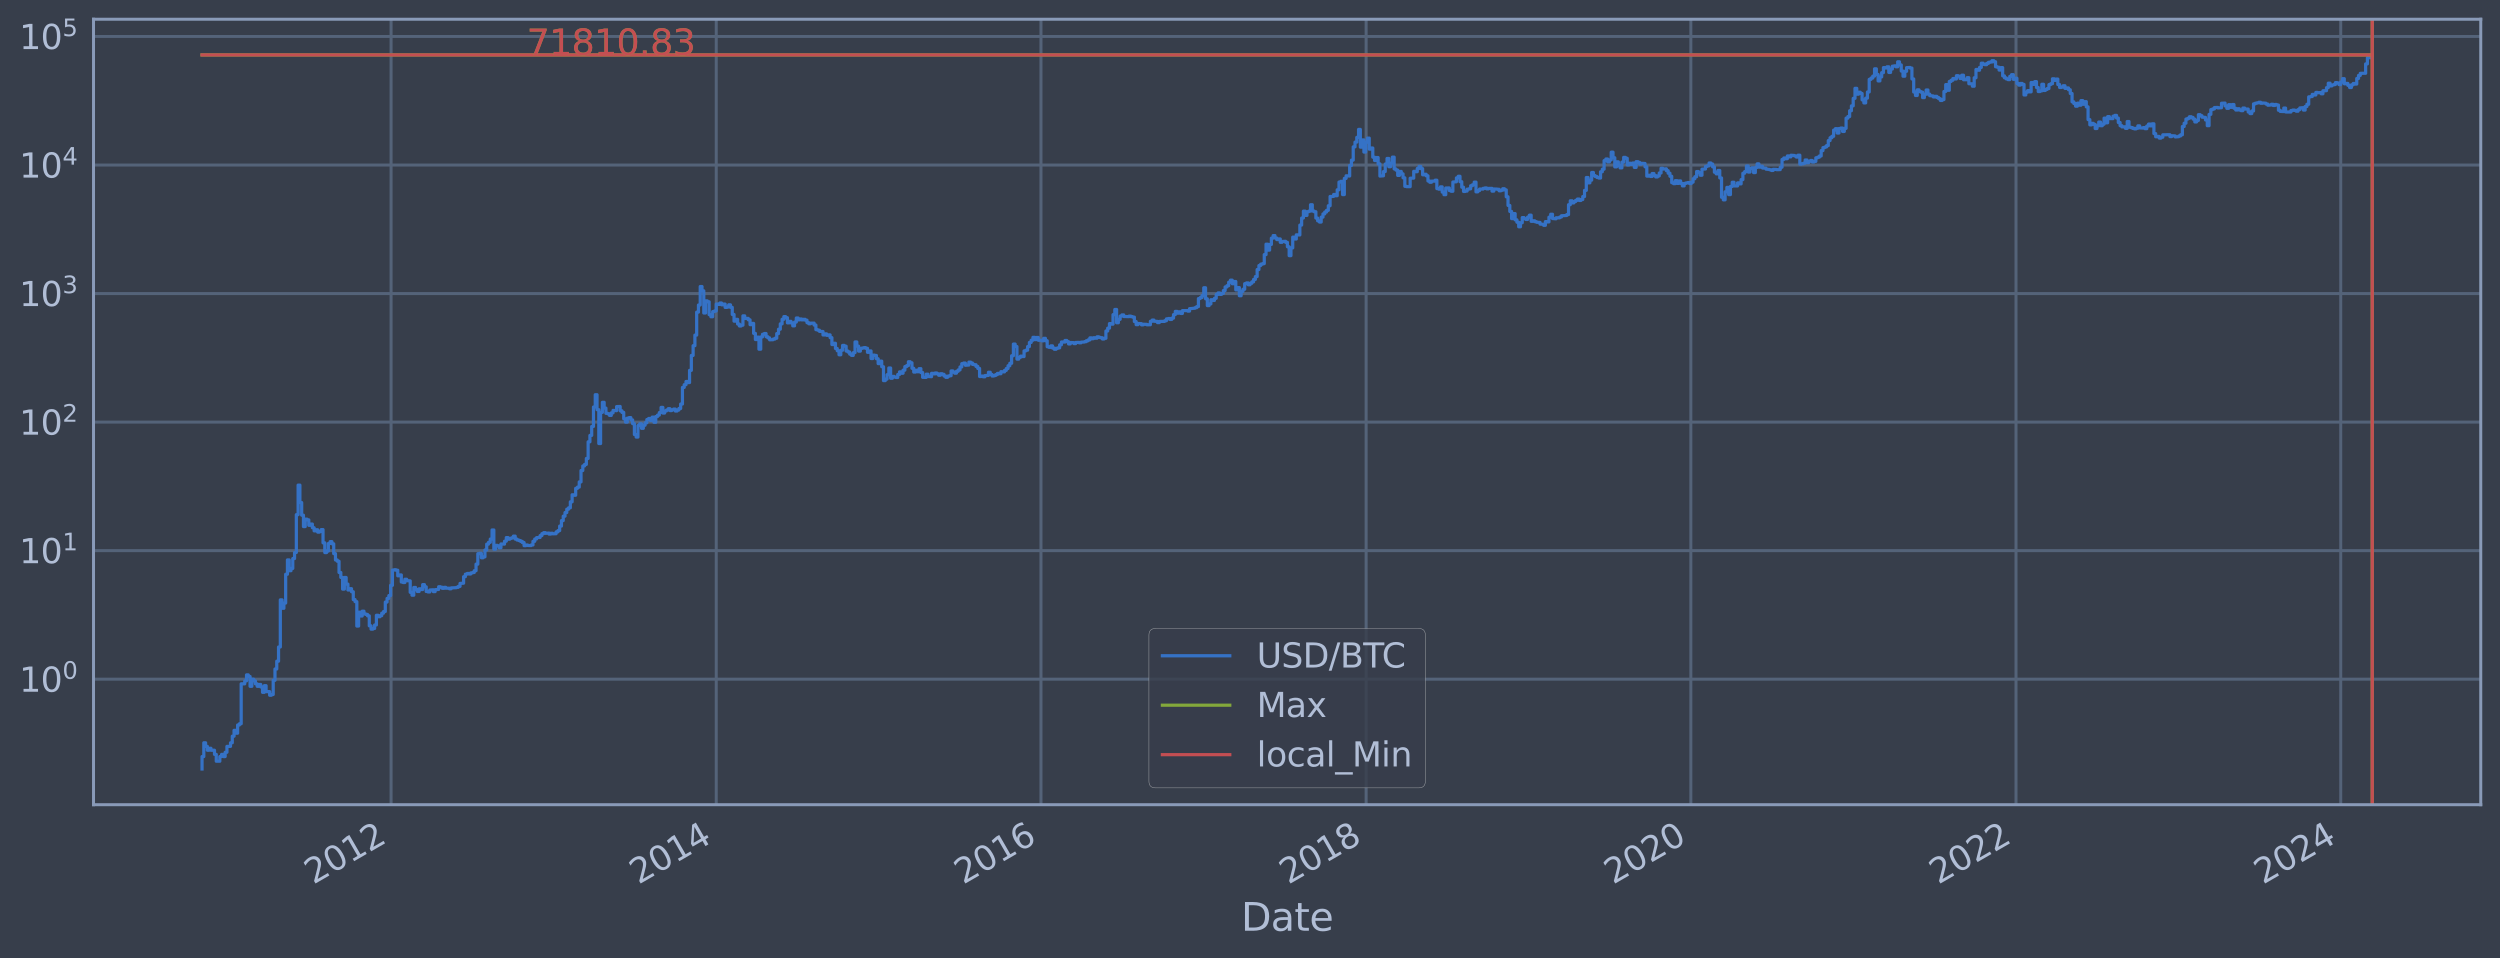 <?xml version="1.0" encoding="utf-8" standalone="no"?>
<!DOCTYPE svg PUBLIC "-//W3C//DTD SVG 1.1//EN"
  "http://www.w3.org/Graphics/SVG/1.1/DTD/svg11.dtd">
<svg xmlns:xlink="http://www.w3.org/1999/xlink" width="934.976pt" height="358.291pt" viewBox="0 0 934.976 358.291" xmlns="http://www.w3.org/2000/svg" version="1.1">
 <defs>
  <style type="text/css">*{stroke-linejoin: round; stroke-linecap: butt}</style>
 </defs>
 <g id="figure_1">
  <g id="patch_1">
   <path d="M 0 358.291 
L 934.976 358.291 
L 934.976 0 
L 0 0 
z
" style="fill: #373e4b"/>
  </g>
  <g id="axes_1">
   <g id="patch_2">
    <path d="M 34.976 300.96 
L 927.776 300.96 
L 927.776 7.2 
L 34.976 7.2 
z
" style="fill: #373e4b"/>
   </g>
   <g id="matplotlib.axis_1">
    <g id="xtick_1">
     <g id="line2d_1">
      <path d="M 146.26 300.96 
L 146.26 7.2 
" clip-path="url(#pf94b7e6297)" style="fill: none; stroke: #546379; stroke-width: 1.12; stroke-linecap: square"/>
     </g>
     <g id="line2d_2"/>
     <g id="text_1">
      <!-- 2012 -->
      <g style="fill: #b1bed6" transform="translate(117.179 330.885) rotate(-30) scale(0.126 -0.126)">
       <defs>
        <path id="DejaVuSans-32" d="M 1228 531 
L 3431 531 
L 3431 0 
L 469 0 
L 469 531 
Q 828 903 1448 1529 
Q 2069 2156 2228 2338 
Q 2531 2678 2651 2914 
Q 2772 3150 2772 3378 
Q 2772 3750 2511 3984 
Q 2250 4219 1831 4219 
Q 1534 4219 1204 4116 
Q 875 4013 500 3803 
L 500 4441 
Q 881 4594 1212 4672 
Q 1544 4750 1819 4750 
Q 2544 4750 2975 4387 
Q 3406 4025 3406 3419 
Q 3406 3131 3298 2873 
Q 3191 2616 2906 2266 
Q 2828 2175 2409 1742 
Q 1991 1309 1228 531 
z
" transform="scale(0.016)"/>
        <path id="DejaVuSans-30" d="M 2034 4250 
Q 1547 4250 1301 3770 
Q 1056 3291 1056 2328 
Q 1056 1369 1301 889 
Q 1547 409 2034 409 
Q 2525 409 2770 889 
Q 3016 1369 3016 2328 
Q 3016 3291 2770 3770 
Q 2525 4250 2034 4250 
z
M 2034 4750 
Q 2819 4750 3233 4129 
Q 3647 3509 3647 2328 
Q 3647 1150 3233 529 
Q 2819 -91 2034 -91 
Q 1250 -91 836 529 
Q 422 1150 422 2328 
Q 422 3509 836 4129 
Q 1250 4750 2034 4750 
z
" transform="scale(0.016)"/>
        <path id="DejaVuSans-31" d="M 794 531 
L 1825 531 
L 1825 4091 
L 703 3866 
L 703 4441 
L 1819 4666 
L 2450 4666 
L 2450 531 
L 3481 531 
L 3481 0 
L 794 0 
L 794 531 
z
" transform="scale(0.016)"/>
       </defs>
       <use xlink:href="#DejaVuSans-32"/>
       <use xlink:href="#DejaVuSans-30" x="63.623"/>
       <use xlink:href="#DejaVuSans-31" x="127.246"/>
       <use xlink:href="#DejaVuSans-32" x="190.869"/>
      </g>
     </g>
    </g>
    <g id="xtick_2">
     <g id="line2d_3">
      <path d="M 267.868 300.96 
L 267.868 7.2 
" clip-path="url(#pf94b7e6297)" style="fill: none; stroke: #546379; stroke-width: 1.12; stroke-linecap: square"/>
     </g>
     <g id="line2d_4"/>
     <g id="text_2">
      <!-- 2014 -->
      <g style="fill: #b1bed6" transform="translate(238.787 330.885) rotate(-30) scale(0.126 -0.126)">
       <defs>
        <path id="DejaVuSans-34" d="M 2419 4116 
L 825 1625 
L 2419 1625 
L 2419 4116 
z
M 2253 4666 
L 3047 4666 
L 3047 1625 
L 3713 1625 
L 3713 1100 
L 3047 1100 
L 3047 0 
L 2419 0 
L 2419 1100 
L 313 1100 
L 313 1709 
L 2253 4666 
z
" transform="scale(0.016)"/>
       </defs>
       <use xlink:href="#DejaVuSans-32"/>
       <use xlink:href="#DejaVuSans-30" x="63.623"/>
       <use xlink:href="#DejaVuSans-31" x="127.246"/>
       <use xlink:href="#DejaVuSans-34" x="190.869"/>
      </g>
     </g>
    </g>
    <g id="xtick_3">
     <g id="line2d_5">
      <path d="M 389.309 300.96 
L 389.309 7.2 
" clip-path="url(#pf94b7e6297)" style="fill: none; stroke: #546379; stroke-width: 1.12; stroke-linecap: square"/>
     </g>
     <g id="line2d_6"/>
     <g id="text_3">
      <!-- 2016 -->
      <g style="fill: #b1bed6" transform="translate(360.228 330.885) rotate(-30) scale(0.126 -0.126)">
       <defs>
        <path id="DejaVuSans-36" d="M 2113 2584 
Q 1688 2584 1439 2293 
Q 1191 2003 1191 1497 
Q 1191 994 1439 701 
Q 1688 409 2113 409 
Q 2538 409 2786 701 
Q 3034 994 3034 1497 
Q 3034 2003 2786 2293 
Q 2538 2584 2113 2584 
z
M 3366 4563 
L 3366 3988 
Q 3128 4100 2886 4159 
Q 2644 4219 2406 4219 
Q 1781 4219 1451 3797 
Q 1122 3375 1075 2522 
Q 1259 2794 1537 2939 
Q 1816 3084 2150 3084 
Q 2853 3084 3261 2657 
Q 3669 2231 3669 1497 
Q 3669 778 3244 343 
Q 2819 -91 2113 -91 
Q 1303 -91 875 529 
Q 447 1150 447 2328 
Q 447 3434 972 4092 
Q 1497 4750 2381 4750 
Q 2619 4750 2861 4703 
Q 3103 4656 3366 4563 
z
" transform="scale(0.016)"/>
       </defs>
       <use xlink:href="#DejaVuSans-32"/>
       <use xlink:href="#DejaVuSans-30" x="63.623"/>
       <use xlink:href="#DejaVuSans-31" x="127.246"/>
       <use xlink:href="#DejaVuSans-36" x="190.869"/>
      </g>
     </g>
    </g>
    <g id="xtick_4">
     <g id="line2d_7">
      <path d="M 510.917 300.96 
L 510.917 7.2 
" clip-path="url(#pf94b7e6297)" style="fill: none; stroke: #546379; stroke-width: 1.12; stroke-linecap: square"/>
     </g>
     <g id="line2d_8"/>
     <g id="text_4">
      <!-- 2018 -->
      <g style="fill: #b1bed6" transform="translate(481.836 330.885) rotate(-30) scale(0.126 -0.126)">
       <defs>
        <path id="DejaVuSans-38" d="M 2034 2216 
Q 1584 2216 1326 1975 
Q 1069 1734 1069 1313 
Q 1069 891 1326 650 
Q 1584 409 2034 409 
Q 2484 409 2743 651 
Q 3003 894 3003 1313 
Q 3003 1734 2745 1975 
Q 2488 2216 2034 2216 
z
M 1403 2484 
Q 997 2584 770 2862 
Q 544 3141 544 3541 
Q 544 4100 942 4425 
Q 1341 4750 2034 4750 
Q 2731 4750 3128 4425 
Q 3525 4100 3525 3541 
Q 3525 3141 3298 2862 
Q 3072 2584 2669 2484 
Q 3125 2378 3379 2068 
Q 3634 1759 3634 1313 
Q 3634 634 3220 271 
Q 2806 -91 2034 -91 
Q 1263 -91 848 271 
Q 434 634 434 1313 
Q 434 1759 690 2068 
Q 947 2378 1403 2484 
z
M 1172 3481 
Q 1172 3119 1398 2916 
Q 1625 2713 2034 2713 
Q 2441 2713 2670 2916 
Q 2900 3119 2900 3481 
Q 2900 3844 2670 4047 
Q 2441 4250 2034 4250 
Q 1625 4250 1398 4047 
Q 1172 3844 1172 3481 
z
" transform="scale(0.016)"/>
       </defs>
       <use xlink:href="#DejaVuSans-32"/>
       <use xlink:href="#DejaVuSans-30" x="63.623"/>
       <use xlink:href="#DejaVuSans-31" x="127.246"/>
       <use xlink:href="#DejaVuSans-38" x="190.869"/>
      </g>
     </g>
    </g>
    <g id="xtick_5">
     <g id="line2d_9">
      <path d="M 632.358 300.96 
L 632.358 7.2 
" clip-path="url(#pf94b7e6297)" style="fill: none; stroke: #546379; stroke-width: 1.12; stroke-linecap: square"/>
     </g>
     <g id="line2d_10"/>
     <g id="text_5">
      <!-- 2020 -->
      <g style="fill: #b1bed6" transform="translate(603.277 330.885) rotate(-30) scale(0.126 -0.126)">
       <use xlink:href="#DejaVuSans-32"/>
       <use xlink:href="#DejaVuSans-30" x="63.623"/>
       <use xlink:href="#DejaVuSans-32" x="127.246"/>
       <use xlink:href="#DejaVuSans-30" x="190.869"/>
      </g>
     </g>
    </g>
    <g id="xtick_6">
     <g id="line2d_11">
      <path d="M 753.966 300.96 
L 753.966 7.2 
" clip-path="url(#pf94b7e6297)" style="fill: none; stroke: #546379; stroke-width: 1.12; stroke-linecap: square"/>
     </g>
     <g id="line2d_12"/>
     <g id="text_6">
      <!-- 2022 -->
      <g style="fill: #b1bed6" transform="translate(724.885 330.885) rotate(-30) scale(0.126 -0.126)">
       <use xlink:href="#DejaVuSans-32"/>
       <use xlink:href="#DejaVuSans-30" x="63.623"/>
       <use xlink:href="#DejaVuSans-32" x="127.246"/>
       <use xlink:href="#DejaVuSans-32" x="190.869"/>
      </g>
     </g>
    </g>
    <g id="xtick_7">
     <g id="line2d_13">
      <path d="M 875.408 300.96 
L 875.408 7.2 
" clip-path="url(#pf94b7e6297)" style="fill: none; stroke: #546379; stroke-width: 1.12; stroke-linecap: square"/>
     </g>
     <g id="line2d_14"/>
     <g id="text_7">
      <!-- 2024 -->
      <g style="fill: #b1bed6" transform="translate(846.327 330.885) rotate(-30) scale(0.126 -0.126)">
       <use xlink:href="#DejaVuSans-32"/>
       <use xlink:href="#DejaVuSans-30" x="63.623"/>
       <use xlink:href="#DejaVuSans-32" x="127.246"/>
       <use xlink:href="#DejaVuSans-34" x="190.869"/>
      </g>
     </g>
    </g>
    <g id="text_8">
     <!-- Date -->
     <g style="fill: #b1bed6" transform="translate(464.167 348.096) scale(0.144 -0.144)">
      <defs>
       <path id="DejaVuSans-44" d="M 1259 4147 
L 1259 519 
L 2022 519 
Q 2988 519 3436 956 
Q 3884 1394 3884 2338 
Q 3884 3275 3436 3711 
Q 2988 4147 2022 4147 
L 1259 4147 
z
M 628 4666 
L 1925 4666 
Q 3281 4666 3915 4102 
Q 4550 3538 4550 2338 
Q 4550 1131 3912 565 
Q 3275 0 1925 0 
L 628 0 
L 628 4666 
z
" transform="scale(0.016)"/>
       <path id="DejaVuSans-61" d="M 2194 1759 
Q 1497 1759 1228 1600 
Q 959 1441 959 1056 
Q 959 750 1161 570 
Q 1363 391 1709 391 
Q 2188 391 2477 730 
Q 2766 1069 2766 1631 
L 2766 1759 
L 2194 1759 
z
M 3341 1997 
L 3341 0 
L 2766 0 
L 2766 531 
Q 2569 213 2275 61 
Q 1981 -91 1556 -91 
Q 1019 -91 701 211 
Q 384 513 384 1019 
Q 384 1609 779 1909 
Q 1175 2209 1959 2209 
L 2766 2209 
L 2766 2266 
Q 2766 2663 2505 2880 
Q 2244 3097 1772 3097 
Q 1472 3097 1187 3025 
Q 903 2953 641 2809 
L 641 3341 
Q 956 3463 1253 3523 
Q 1550 3584 1831 3584 
Q 2591 3584 2966 3190 
Q 3341 2797 3341 1997 
z
" transform="scale(0.016)"/>
       <path id="DejaVuSans-74" d="M 1172 4494 
L 1172 3500 
L 2356 3500 
L 2356 3053 
L 1172 3053 
L 1172 1153 
Q 1172 725 1289 603 
Q 1406 481 1766 481 
L 2356 481 
L 2356 0 
L 1766 0 
Q 1100 0 847 248 
Q 594 497 594 1153 
L 594 3053 
L 172 3053 
L 172 3500 
L 594 3500 
L 594 4494 
L 1172 4494 
z
" transform="scale(0.016)"/>
       <path id="DejaVuSans-65" d="M 3597 1894 
L 3597 1613 
L 953 1613 
Q 991 1019 1311 708 
Q 1631 397 2203 397 
Q 2534 397 2845 478 
Q 3156 559 3463 722 
L 3463 178 
Q 3153 47 2828 -22 
Q 2503 -91 2169 -91 
Q 1331 -91 842 396 
Q 353 884 353 1716 
Q 353 2575 817 3079 
Q 1281 3584 2069 3584 
Q 2775 3584 3186 3129 
Q 3597 2675 3597 1894 
z
M 3022 2063 
Q 3016 2534 2758 2815 
Q 2500 3097 2075 3097 
Q 1594 3097 1305 2825 
Q 1016 2553 972 2059 
L 3022 2063 
z
" transform="scale(0.016)"/>
      </defs>
      <use xlink:href="#DejaVuSans-44"/>
      <use xlink:href="#DejaVuSans-61" x="77.002"/>
      <use xlink:href="#DejaVuSans-74" x="138.281"/>
      <use xlink:href="#DejaVuSans-65" x="177.49"/>
     </g>
    </g>
   </g>
   <g id="matplotlib.axis_2">
    <g id="ytick_1">
     <g id="line2d_15">
      <path d="M 34.976 254.006 
L 927.776 254.006 
" clip-path="url(#pf94b7e6297)" style="fill: none; stroke: #546379; stroke-width: 1.12; stroke-linecap: square"/>
     </g>
     <g id="line2d_16"/>
     <g id="text_9">
      <!-- $\mathdefault{10^{0}}$ -->
      <g style="fill: #b1bed6" transform="translate(7.2 258.793) scale(0.126 -0.126)">
       <use xlink:href="#DejaVuSans-31" transform="translate(0 0.766)"/>
       <use xlink:href="#DejaVuSans-30" transform="translate(63.623 0.766)"/>
       <use xlink:href="#DejaVuSans-30" transform="translate(128.203 39.047) scale(0.7)"/>
      </g>
     </g>
    </g>
    <g id="ytick_2">
     <g id="line2d_17">
      <path d="M 34.976 205.932 
L 927.776 205.932 
" clip-path="url(#pf94b7e6297)" style="fill: none; stroke: #546379; stroke-width: 1.12; stroke-linecap: square"/>
     </g>
     <g id="line2d_18"/>
     <g id="text_10">
      <!-- $\mathdefault{10^{1}}$ -->
      <g style="fill: #b1bed6" transform="translate(7.2 210.719) scale(0.126 -0.126)">
       <use xlink:href="#DejaVuSans-31" transform="translate(0 0.684)"/>
       <use xlink:href="#DejaVuSans-30" transform="translate(63.623 0.684)"/>
       <use xlink:href="#DejaVuSans-31" transform="translate(128.203 38.966) scale(0.7)"/>
      </g>
     </g>
    </g>
    <g id="ytick_3">
     <g id="line2d_19">
      <path d="M 34.976 157.859 
L 927.776 157.859 
" clip-path="url(#pf94b7e6297)" style="fill: none; stroke: #546379; stroke-width: 1.12; stroke-linecap: square"/>
     </g>
     <g id="line2d_20"/>
     <g id="text_11">
      <!-- $\mathdefault{10^{2}}$ -->
      <g style="fill: #b1bed6" transform="translate(7.2 162.646) scale(0.126 -0.126)">
       <use xlink:href="#DejaVuSans-31" transform="translate(0 0.766)"/>
       <use xlink:href="#DejaVuSans-30" transform="translate(63.623 0.766)"/>
       <use xlink:href="#DejaVuSans-32" transform="translate(128.203 39.047) scale(0.7)"/>
      </g>
     </g>
    </g>
    <g id="ytick_4">
     <g id="line2d_21">
      <path d="M 34.976 109.786 
L 927.776 109.786 
" clip-path="url(#pf94b7e6297)" style="fill: none; stroke: #546379; stroke-width: 1.12; stroke-linecap: square"/>
     </g>
     <g id="line2d_22"/>
     <g id="text_12">
      <!-- $\mathdefault{10^{3}}$ -->
      <g style="fill: #b1bed6" transform="translate(7.2 114.573) scale(0.126 -0.126)">
       <defs>
        <path id="DejaVuSans-33" d="M 2597 2516 
Q 3050 2419 3304 2112 
Q 3559 1806 3559 1356 
Q 3559 666 3084 287 
Q 2609 -91 1734 -91 
Q 1441 -91 1130 -33 
Q 819 25 488 141 
L 488 750 
Q 750 597 1062 519 
Q 1375 441 1716 441 
Q 2309 441 2620 675 
Q 2931 909 2931 1356 
Q 2931 1769 2642 2001 
Q 2353 2234 1838 2234 
L 1294 2234 
L 1294 2753 
L 1863 2753 
Q 2328 2753 2575 2939 
Q 2822 3125 2822 3475 
Q 2822 3834 2567 4026 
Q 2313 4219 1838 4219 
Q 1578 4219 1281 4162 
Q 984 4106 628 3988 
L 628 4550 
Q 988 4650 1302 4700 
Q 1616 4750 1894 4750 
Q 2613 4750 3031 4423 
Q 3450 4097 3450 3541 
Q 3450 3153 3228 2886 
Q 3006 2619 2597 2516 
z
" transform="scale(0.016)"/>
       </defs>
       <use xlink:href="#DejaVuSans-31" transform="translate(0 0.766)"/>
       <use xlink:href="#DejaVuSans-30" transform="translate(63.623 0.766)"/>
       <use xlink:href="#DejaVuSans-33" transform="translate(128.203 39.047) scale(0.7)"/>
      </g>
     </g>
    </g>
    <g id="ytick_5">
     <g id="line2d_23">
      <path d="M 34.976 61.713 
L 927.776 61.713 
" clip-path="url(#pf94b7e6297)" style="fill: none; stroke: #546379; stroke-width: 1.12; stroke-linecap: square"/>
     </g>
     <g id="line2d_24"/>
     <g id="text_13">
      <!-- $\mathdefault{10^{4}}$ -->
      <g style="fill: #b1bed6" transform="translate(7.2 66.5) scale(0.126 -0.126)">
       <use xlink:href="#DejaVuSans-31" transform="translate(0 0.684)"/>
       <use xlink:href="#DejaVuSans-30" transform="translate(63.623 0.684)"/>
       <use xlink:href="#DejaVuSans-34" transform="translate(128.203 38.966) scale(0.7)"/>
      </g>
     </g>
    </g>
    <g id="ytick_6">
     <g id="line2d_25">
      <path d="M 34.976 13.639 
L 927.776 13.639 
" clip-path="url(#pf94b7e6297)" style="fill: none; stroke: #546379; stroke-width: 1.12; stroke-linecap: square"/>
     </g>
     <g id="line2d_26"/>
     <g id="text_14">
      <!-- $\mathdefault{10^{5}}$ -->
      <g style="fill: #b1bed6" transform="translate(7.2 18.426) scale(0.126 -0.126)">
       <defs>
        <path id="DejaVuSans-35" d="M 691 4666 
L 3169 4666 
L 3169 4134 
L 1269 4134 
L 1269 2991 
Q 1406 3038 1543 3061 
Q 1681 3084 1819 3084 
Q 2600 3084 3056 2656 
Q 3513 2228 3513 1497 
Q 3513 744 3044 326 
Q 2575 -91 1722 -91 
Q 1428 -91 1123 -41 
Q 819 9 494 109 
L 494 744 
Q 775 591 1075 516 
Q 1375 441 1709 441 
Q 2250 441 2565 725 
Q 2881 1009 2881 1497 
Q 2881 1984 2565 2268 
Q 2250 2553 1709 2553 
Q 1456 2553 1204 2497 
Q 953 2441 691 2322 
L 691 4666 
z
" transform="scale(0.016)"/>
       </defs>
       <use xlink:href="#DejaVuSans-31" transform="translate(0 0.684)"/>
       <use xlink:href="#DejaVuSans-30" transform="translate(63.623 0.684)"/>
       <use xlink:href="#DejaVuSans-35" transform="translate(128.203 38.966) scale(0.7)"/>
      </g>
     </g>
    </g>
    <g id="ytick_7">
     <g id="line2d_27"/>
    </g>
    <g id="ytick_8">
     <g id="line2d_28"/>
    </g>
    <g id="ytick_9">
     <g id="line2d_29"/>
    </g>
    <g id="ytick_10">
     <g id="line2d_30"/>
    </g>
    <g id="ytick_11">
     <g id="line2d_31"/>
    </g>
    <g id="ytick_12">
     <g id="line2d_32"/>
    </g>
    <g id="ytick_13">
     <g id="line2d_33"/>
    </g>
    <g id="ytick_14">
     <g id="line2d_34"/>
    </g>
    <g id="ytick_15">
     <g id="line2d_35"/>
    </g>
    <g id="ytick_16">
     <g id="line2d_36"/>
    </g>
    <g id="ytick_17">
     <g id="line2d_37"/>
    </g>
    <g id="ytick_18">
     <g id="line2d_38"/>
    </g>
    <g id="ytick_19">
     <g id="line2d_39"/>
    </g>
    <g id="ytick_20">
     <g id="line2d_40"/>
    </g>
    <g id="ytick_21">
     <g id="line2d_41"/>
    </g>
    <g id="ytick_22">
     <g id="line2d_42"/>
    </g>
    <g id="ytick_23">
     <g id="line2d_43"/>
    </g>
    <g id="ytick_24">
     <g id="line2d_44"/>
    </g>
    <g id="ytick_25">
     <g id="line2d_45"/>
    </g>
    <g id="ytick_26">
     <g id="line2d_46"/>
    </g>
    <g id="ytick_27">
     <g id="line2d_47"/>
    </g>
    <g id="ytick_28">
     <g id="line2d_48"/>
    </g>
    <g id="ytick_29">
     <g id="line2d_49"/>
    </g>
    <g id="ytick_30">
     <g id="line2d_50"/>
    </g>
    <g id="ytick_31">
     <g id="line2d_51"/>
    </g>
    <g id="ytick_32">
     <g id="line2d_52"/>
    </g>
    <g id="ytick_33">
     <g id="line2d_53"/>
    </g>
    <g id="ytick_34">
     <g id="line2d_54"/>
    </g>
    <g id="ytick_35">
     <g id="line2d_55"/>
    </g>
    <g id="ytick_36">
     <g id="line2d_56"/>
    </g>
    <g id="ytick_37">
     <g id="line2d_57"/>
    </g>
    <g id="ytick_38">
     <g id="line2d_58"/>
    </g>
    <g id="ytick_39">
     <g id="line2d_59"/>
    </g>
    <g id="ytick_40">
     <g id="line2d_60"/>
    </g>
    <g id="ytick_41">
     <g id="line2d_61"/>
    </g>
    <g id="ytick_42">
     <g id="line2d_62"/>
    </g>
    <g id="ytick_43">
     <g id="line2d_63"/>
    </g>
    <g id="ytick_44">
     <g id="line2d_64"/>
    </g>
    <g id="ytick_45">
     <g id="line2d_65"/>
    </g>
    <g id="ytick_46">
     <g id="line2d_66"/>
    </g>
    <g id="ytick_47">
     <g id="line2d_67"/>
    </g>
    <g id="ytick_48">
     <g id="line2d_68"/>
    </g>
    <g id="ytick_49">
     <g id="line2d_69"/>
    </g>
    <g id="ytick_50">
     <g id="line2d_70"/>
    </g>
    <g id="ytick_51">
     <g id="line2d_71"/>
    </g>
    <g id="ytick_52">
     <g id="line2d_72"/>
    </g>
    <g id="ytick_53">
     <g id="line2d_73"/>
    </g>
    <g id="ytick_54">
     <g id="line2d_74"/>
    </g>
   </g>
   <g id="line2d_75">
    <path d="M 75.558 287.607 
L 75.558 282.948 
L 76.223 282.948 
L 76.223 277.795 
L 76.889 277.795 
L 76.889 279.142 
L 77.554 279.142 
L 77.554 280.582 
L 78.22 280.582 
L 78.22 279.85 
L 78.885 279.85 
L 78.885 280.582 
L 80.216 280.582 
L 80.216 282.13 
L 80.881 282.13 
L 80.881 284.689 
L 82.212 284.689 
L 82.212 282.948 
L 82.878 282.948 
L 82.878 282.13 
L 83.543 282.13 
L 83.543 282.948 
L 84.208 282.948 
L 84.208 281.342 
L 84.874 281.342 
L 84.874 279.142 
L 86.205 279.142 
L 86.205 277.795 
L 86.87 277.795 
L 86.87 275.335 
L 87.536 275.335 
L 87.536 273.136 
L 88.201 273.136 
L 88.201 274.207 
L 88.866 274.207 
L 88.866 271.146 
L 89.532 271.146 
L 89.532 270.677 
L 90.197 270.677 
L 90.197 255.746 
L 91.528 255.746 
L 91.528 254.641 
L 92.194 254.641 
L 92.194 252.399 
L 92.859 252.399 
L 92.859 252.987 
L 93.524 252.987 
L 93.524 256.674 
L 94.19 256.674 
L 94.19 254.006 
L 94.855 254.006 
L 94.855 254.641 
L 95.521 254.641 
L 95.521 255.746 
L 96.186 255.746 
L 96.186 256.674 
L 96.852 256.674 
L 96.852 255.975 
L 97.517 255.975 
L 97.517 256.913 
L 98.183 256.913 
L 98.183 258.927 
L 98.848 258.927 
L 98.848 256.439 
L 99.513 256.439 
L 99.513 258.664 
L 100.844 258.664 
L 100.844 260.012 
L 101.51 260.012 
L 101.51 259.735 
L 102.175 259.735 
L 102.175 254.427 
L 102.841 254.427 
L 102.841 250.199 
L 103.506 250.199 
L 103.506 247.281 
L 104.171 247.281 
L 104.171 241.967 
L 104.837 241.967 
L 104.837 224.344 
L 105.502 224.344 
L 105.502 227.496 
L 106.168 227.496 
L 106.168 225.538 
L 106.833 225.538 
L 106.833 214.766 
L 107.499 214.766 
L 107.499 209.399 
L 108.164 209.399 
L 108.164 213.439 
L 108.829 213.439 
L 108.829 212.589 
L 109.495 212.589 
L 109.495 208.888 
L 110.16 208.888 
L 110.16 206.633 
L 110.826 206.633 
L 110.826 192.477 
L 111.491 192.477 
L 111.491 181.427 
L 112.157 181.427 
L 112.157 187.952 
L 112.822 187.952 
L 112.822 192.675 
L 113.487 192.675 
L 113.487 196.931 
L 114.153 196.931 
L 114.153 194.153 
L 114.818 194.153 
L 114.818 194.428 
L 115.484 194.428 
L 115.484 196.462 
L 116.149 196.462 
L 116.149 195.989 
L 116.815 195.989 
L 116.815 197.37 
L 117.48 197.37 
L 117.48 198.538 
L 118.145 198.538 
L 118.145 198.117 
L 118.811 198.117 
L 118.811 199.012 
L 119.476 199.012 
L 119.476 198.759 
L 120.142 198.759 
L 120.142 198.06 
L 120.807 198.06 
L 120.807 203.014 
L 121.473 203.014 
L 121.473 206.654 
L 122.138 206.654 
L 122.138 206.079 
L 122.804 206.079 
L 122.804 203.27 
L 123.469 203.27 
L 123.469 202.565 
L 124.134 202.565 
L 124.134 203.381 
L 124.8 203.381 
L 124.8 207.047 
L 125.465 207.047 
L 125.465 209.424 
L 126.131 209.424 
L 126.131 209.898 
L 126.796 209.898 
L 126.796 214.107 
L 127.462 214.107 
L 127.462 215.946 
L 128.127 215.946 
L 128.127 220.32 
L 128.792 220.32 
L 128.792 215.98 
L 129.458 215.98 
L 129.458 218.452 
L 130.123 218.452 
L 130.123 220.656 
L 130.789 220.656 
L 130.789 220.155 
L 131.454 220.155 
L 131.454 221.3 
L 132.12 221.3 
L 132.12 224.244 
L 132.785 224.244 
L 132.785 225.01 
L 133.45 225.01 
L 133.45 234.137 
L 134.116 234.137 
L 134.116 228.953 
L 134.781 228.953 
L 134.781 230.384 
L 135.447 230.384 
L 135.447 228.579 
L 136.112 228.579 
L 136.112 229.591 
L 136.778 229.591 
L 136.778 229.787 
L 137.443 229.787 
L 137.443 230.317 
L 138.108 230.317 
L 138.108 234.056 
L 138.774 234.056 
L 138.774 235.297 
L 139.439 235.297 
L 139.439 235.043 
L 140.105 235.043 
L 140.105 233.738 
L 140.77 233.738 
L 140.77 230.117 
L 141.436 230.117 
L 141.436 230.655 
L 142.101 230.655 
L 142.101 230.25 
L 142.766 230.25 
L 142.766 229.333 
L 143.432 229.333 
L 143.432 228.703 
L 144.097 228.703 
L 144.097 225.167 
L 144.763 225.167 
L 144.763 223.797 
L 145.428 223.797 
L 145.428 222.743 
L 146.094 222.743 
L 146.094 218.913 
L 146.759 218.913 
L 146.759 213.201 
L 147.425 213.201 
L 147.425 213.083 
L 148.09 213.083 
L 148.09 213.26 
L 148.755 213.26 
L 148.755 215.348 
L 149.421 215.348 
L 149.421 215.023 
L 150.086 215.023 
L 150.086 217.668 
L 150.752 217.668 
L 150.752 217.852 
L 151.417 217.852 
L 151.417 216.632 
L 152.083 216.632 
L 152.083 217.162 
L 153.413 217.233 
L 153.413 221.519 
L 154.079 221.519 
L 154.079 222.603 
L 154.744 222.603 
L 154.744 219.706 
L 155.41 219.706 
L 155.41 220.487 
L 156.075 220.487 
L 156.075 221.213 
L 156.741 221.213 
L 156.741 220.196 
L 157.406 220.196 
L 157.406 220.487 
L 158.071 220.487 
L 158.071 218.643 
L 158.737 218.643 
L 158.737 219.465 
L 159.402 219.465 
L 159.402 221.213 
L 160.068 221.213 
L 160.068 221.387 
L 160.733 221.387 
L 160.733 220.656 
L 162.064 220.571 
L 162.064 221.256 
L 162.729 221.256 
L 162.729 220.529 
L 164.06 220.446 
L 164.06 219.425 
L 164.726 219.425 
L 164.726 219.625 
L 165.391 219.625 
L 165.391 220.031 
L 166.057 220.031 
L 166.057 219.665 
L 166.722 219.665 
L 166.722 219.99 
L 168.053 219.99 
L 168.053 220.196 
L 168.718 220.196 
L 168.718 219.868 
L 170.715 219.787 
L 170.715 219.665 
L 171.38 219.665 
L 171.38 219.306 
L 172.046 219.306 
L 172.046 218.187 
L 173.376 218.112 
L 173.376 215.678 
L 174.042 215.678 
L 174.042 214.734 
L 174.707 214.734 
L 174.707 214.481 
L 175.373 214.481 
L 175.373 214.671 
L 176.038 214.671 
L 176.038 214.262 
L 176.704 214.262 
L 176.704 214.107 
L 177.369 214.107 
L 177.369 213.439 
L 178.034 213.439 
L 178.034 210.986 
L 178.7 210.986 
L 178.7 207.069 
L 179.365 207.069 
L 179.365 206.937 
L 180.031 206.937 
L 180.031 208.601 
L 180.696 208.601 
L 180.696 208.248 
L 181.362 208.248 
L 181.362 205.683 
L 182.027 205.683 
L 182.027 203.51 
L 182.692 203.51 
L 182.692 202.834 
L 183.358 202.834 
L 183.358 201.61 
L 184.023 201.61 
L 184.023 198.204 
L 184.689 198.204 
L 184.689 205.396 
L 185.354 205.396 
L 185.354 203.961 
L 186.02 203.961 
L 186.02 204.114 
L 186.685 204.114 
L 186.685 204.874 
L 187.35 204.874 
L 187.35 203.436 
L 188.681 203.492 
L 188.681 202.406 
L 189.347 202.406 
L 189.347 201.057 
L 190.012 201.057 
L 190.012 201.644 
L 190.678 201.644 
L 190.678 201.34 
L 191.343 201.34 
L 191.343 201.14 
L 192.008 201.14 
L 192.008 200.503 
L 192.674 200.503 
L 192.674 201.61 
L 193.339 201.61 
L 193.339 201.953 
L 194.005 201.953 
L 194.005 202.161 
L 194.67 202.161 
L 194.67 202.477 
L 195.336 202.477 
L 195.336 202.906 
L 196.001 202.906 
L 196.001 204.076 
L 196.667 204.076 
L 196.667 203.829 
L 197.332 203.829 
L 197.332 203.999 
L 198.663 204.038 
L 198.663 203.81 
L 199.328 203.81 
L 199.328 202.441 
L 199.994 202.441 
L 199.994 201.576 
L 200.659 201.576 
L 200.659 201.074 
L 201.99 201.008 
L 201.99 200.311 
L 202.655 200.311 
L 202.655 199.59 
L 203.321 199.59 
L 203.321 199.208 
L 203.986 199.208 
L 203.986 199.467 
L 205.317 199.36 
L 205.317 199.744 
L 205.983 199.744 
L 205.983 199.436 
L 206.648 199.436 
L 206.648 199.636 
L 207.979 199.605 
L 207.979 198.922 
L 208.644 198.922 
L 208.644 198.45 
L 209.31 198.45 
L 209.31 196.742 
L 209.975 196.742 
L 209.975 194.695 
L 210.641 194.695 
L 210.641 193.043 
L 211.306 193.043 
L 211.306 191.692 
L 211.971 191.692 
L 211.971 190.442 
L 212.637 190.442 
L 212.637 189.922 
L 213.302 189.922 
L 213.302 187.68 
L 213.968 187.68 
L 213.968 185.041 
L 214.633 185.041 
L 214.633 185.211 
L 215.299 185.211 
L 215.299 182.637 
L 215.964 182.637 
L 215.964 182.177 
L 216.629 182.177 
L 216.629 180.229 
L 217.295 180.229 
L 217.295 175.971 
L 217.96 175.971 
L 217.96 174.254 
L 218.626 174.254 
L 218.626 173.685 
L 219.291 173.685 
L 219.291 171.464 
L 219.957 171.464 
L 219.957 165.231 
L 220.622 165.231 
L 220.622 162.836 
L 221.288 162.836 
L 221.288 159.487 
L 221.953 159.487 
L 221.953 152.221 
L 222.618 152.221 
L 222.618 147.62 
L 223.284 147.62 
L 223.284 153.217 
L 223.949 153.217 
L 223.949 165.88 
L 224.615 165.88 
L 224.615 154.241 
L 225.28 154.241 
L 225.28 150.465 
L 225.946 150.465 
L 225.946 152.624 
L 226.611 152.624 
L 226.611 154.581 
L 227.276 154.581 
L 227.276 154.764 
L 227.942 154.764 
L 227.942 155.365 
L 228.607 155.365 
L 228.607 154.405 
L 229.273 154.405 
L 229.273 153.483 
L 230.604 153.588 
L 230.604 152.064 
L 231.934 152.015 
L 231.934 153.636 
L 232.6 153.636 
L 232.6 154.233 
L 233.265 154.233 
L 233.265 156.623 
L 233.931 156.623 
L 233.931 157.863 
L 234.596 157.863 
L 234.596 156.371 
L 235.262 156.371 
L 235.262 156.185 
L 235.927 156.185 
L 235.927 157.04 
L 236.592 157.04 
L 236.592 158.441 
L 237.258 158.441 
L 237.258 162.507 
L 237.923 162.507 
L 237.923 163.455 
L 238.589 163.455 
L 238.589 159.153 
L 239.254 159.153 
L 239.254 158.484 
L 239.92 158.484 
L 239.92 160.201 
L 240.585 160.201 
L 240.585 159.038 
L 241.25 159.038 
L 241.25 158.132 
L 241.916 158.132 
L 241.916 156.916 
L 242.581 156.916 
L 242.581 156.501 
L 243.247 156.501 
L 243.247 157.282 
L 243.912 157.282 
L 243.912 155.993 
L 244.578 155.993 
L 244.578 157.92 
L 245.243 157.92 
L 245.243 155.788 
L 245.909 155.788 
L 245.909 155.256 
L 246.574 155.256 
L 246.574 154.315 
L 247.239 154.315 
L 247.239 152.367 
L 247.905 152.367 
L 247.905 154.473 
L 248.57 154.473 
L 248.57 153.704 
L 249.236 153.704 
L 249.236 153.36 
L 249.901 153.36 
L 249.901 152.849 
L 250.567 152.849 
L 250.567 153.549 
L 251.232 153.549 
L 251.232 153.259 
L 251.897 153.259 
L 251.897 152.993 
L 252.563 152.993 
L 252.563 153.718 
L 253.228 153.718 
L 253.228 153.348 
L 253.894 153.348 
L 253.894 152.772 
L 254.559 152.772 
L 254.559 151.106 
L 255.225 151.106 
L 255.225 144.889 
L 255.89 144.889 
L 255.89 143.881 
L 256.555 143.881 
L 256.555 142.679 
L 257.221 142.679 
L 257.221 143.077 
L 257.886 143.077 
L 257.886 138.514 
L 258.552 138.514 
L 258.552 132.932 
L 259.217 132.932 
L 259.217 129.285 
L 259.883 129.285 
L 259.883 125.328 
L 260.548 125.328 
L 260.548 116.738 
L 261.213 116.738 
L 261.213 114.068 
L 261.879 114.068 
L 261.879 107.161 
L 262.544 107.161 
L 262.544 108.763 
L 263.21 108.763 
L 263.21 117.057 
L 263.875 117.057 
L 263.875 112.529 
L 264.541 112.529 
L 264.541 112.862 
L 265.206 112.862 
L 265.206 117.676 
L 265.871 117.676 
L 265.871 118.461 
L 266.537 118.461 
L 266.537 116.529 
L 267.202 116.529 
L 267.202 116.299 
L 267.868 116.299 
L 267.868 113.708 
L 268.533 113.708 
L 268.533 113.845 
L 269.199 113.845 
L 269.199 113.326 
L 269.864 113.326 
L 269.864 114.002 
L 270.53 114.002 
L 270.53 113.731 
L 271.195 113.731 
L 271.195 114.973 
L 271.86 114.973 
L 271.86 114.824 
L 272.526 114.824 
L 272.526 114.004 
L 273.191 114.004 
L 273.191 114.946 
L 273.857 114.946 
L 273.857 117.613 
L 274.522 117.613 
L 274.522 120.106 
L 275.188 120.106 
L 275.188 119.433 
L 275.853 119.433 
L 275.853 121.177 
L 276.518 121.177 
L 276.518 121.909 
L 277.184 121.909 
L 277.184 121.614 
L 277.849 121.614 
L 277.849 118.125 
L 278.515 118.125 
L 278.515 119.107 
L 279.846 119.07 
L 279.846 119.608 
L 280.511 119.608 
L 280.511 121.416 
L 281.176 121.416 
L 281.176 120.951 
L 281.842 120.951 
L 281.842 124.679 
L 282.507 124.679 
L 282.507 126.968 
L 283.173 126.968 
L 283.173 126.089 
L 283.838 126.089 
L 283.838 130.6 
L 284.504 130.6 
L 284.504 126.014 
L 285.169 126.014 
L 285.169 125.018 
L 285.834 125.018 
L 285.834 124.742 
L 286.5 124.742 
L 286.5 125.931 
L 287.165 125.931 
L 287.165 126.363 
L 287.831 126.363 
L 287.831 127.081 
L 289.162 127.04 
L 289.162 126.81 
L 289.827 126.81 
L 289.827 126.498 
L 290.492 126.498 
L 290.492 124.759 
L 291.158 124.759 
L 291.158 123.123 
L 291.823 123.123 
L 291.823 121.123 
L 292.489 121.123 
L 292.489 119.409 
L 293.154 119.409 
L 293.154 118.414 
L 293.82 118.414 
L 293.82 118.818 
L 294.485 118.818 
L 294.485 120.747 
L 295.151 120.747 
L 295.151 120.174 
L 295.816 120.174 
L 295.816 120.768 
L 296.481 120.768 
L 296.481 121.863 
L 297.147 121.863 
L 297.147 120.451 
L 297.812 120.451 
L 297.812 118.93 
L 298.478 118.93 
L 298.478 119.62 
L 299.143 119.62 
L 299.143 119.3 
L 299.809 119.3 
L 299.809 119.63 
L 300.474 119.63 
L 300.474 119.432 
L 301.139 119.432 
L 301.139 119.752 
L 301.805 119.752 
L 301.805 120.672 
L 302.47 120.672 
L 302.47 121.085 
L 303.136 121.085 
L 303.136 120.855 
L 304.467 120.838 
L 304.467 121.558 
L 305.132 121.558 
L 305.132 123.283 
L 305.797 123.283 
L 305.797 123.486 
L 306.463 123.486 
L 306.463 123.925 
L 307.794 123.983 
L 307.794 125.268 
L 308.459 125.268 
L 308.459 124.854 
L 309.125 124.854 
L 309.125 125.401 
L 309.79 125.401 
L 309.79 125.244 
L 310.455 125.244 
L 310.455 126.277 
L 311.121 126.277 
L 311.121 128.856 
L 311.786 128.856 
L 311.786 128.391 
L 312.452 128.391 
L 312.452 130.327 
L 313.117 130.327 
L 313.117 131.18 
L 313.783 131.18 
L 313.783 132.677 
L 314.448 132.677 
L 314.448 131.003 
L 315.113 131.003 
L 315.113 129.187 
L 315.779 129.187 
L 315.779 129.475 
L 316.444 129.475 
L 316.444 131.279 
L 317.11 131.279 
L 317.11 131.65 
L 317.775 131.65 
L 317.775 132.445 
L 318.441 132.445 
L 318.441 132.918 
L 319.106 132.918 
L 319.106 131.887 
L 319.772 131.887 
L 319.772 127.888 
L 320.437 127.888 
L 320.437 129.452 
L 321.102 129.452 
L 321.102 131.322 
L 321.768 131.322 
L 321.768 130.287 
L 322.433 130.287 
L 322.433 130.154 
L 323.099 130.154 
L 323.099 130.008 
L 323.764 130.008 
L 323.764 130.261 
L 324.43 130.261 
L 324.43 131.776 
L 325.095 131.776 
L 325.095 131.244 
L 325.76 131.244 
L 325.76 134.086 
L 326.426 134.086 
L 326.426 132.807 
L 327.091 132.807 
L 327.091 132.936 
L 327.757 132.936 
L 327.757 134.17 
L 328.422 134.17 
L 328.422 135.987 
L 329.088 135.987 
L 329.088 135.063 
L 329.753 135.063 
L 329.753 137.147 
L 330.418 137.147 
L 330.418 142.348 
L 331.084 142.348 
L 331.084 141.78 
L 331.749 141.78 
L 331.749 140.136 
L 332.415 140.136 
L 332.415 137.629 
L 333.08 137.629 
L 333.08 141.469 
L 333.746 141.469 
L 333.746 140.77 
L 334.411 140.77 
L 334.411 141.028 
L 335.076 141.028 
L 335.076 141.178 
L 335.742 141.178 
L 335.742 140.065 
L 336.407 140.065 
L 336.407 139.084 
L 337.073 139.084 
L 337.073 139.586 
L 337.738 139.586 
L 337.738 138.439 
L 338.404 138.439 
L 338.404 137.117 
L 339.069 137.117 
L 339.069 136.739 
L 339.734 136.739 
L 339.734 135.28 
L 340.4 135.28 
L 340.4 135.682 
L 341.065 135.682 
L 341.065 137.742 
L 341.731 137.742 
L 341.731 139.151 
L 342.396 139.151 
L 342.396 138.483 
L 343.062 138.483 
L 343.062 139.024 
L 343.727 139.024 
L 343.727 137.868 
L 344.393 137.868 
L 344.393 139.322 
L 345.058 139.322 
L 345.058 141.114 
L 346.389 141.149 
L 346.389 139.945 
L 347.054 139.945 
L 347.054 140.809 
L 348.385 140.871 
L 348.385 139.627 
L 349.051 139.627 
L 349.051 139.83 
L 349.716 139.83 
L 349.716 139.499 
L 350.381 139.499 
L 350.381 139.811 
L 351.047 139.811 
L 351.047 140.343 
L 351.712 140.343 
L 351.712 139.777 
L 352.378 139.777 
L 352.378 139.993 
L 353.043 139.993 
L 353.043 140.621 
L 353.709 140.621 
L 353.709 141.126 
L 354.374 141.126 
L 354.374 140.683 
L 355.039 140.683 
L 355.039 140.506 
L 355.705 140.506 
L 355.705 138.73 
L 356.37 138.73 
L 356.37 139.172 
L 357.036 139.172 
L 357.036 139.564 
L 357.701 139.564 
L 357.701 138.849 
L 358.367 138.849 
L 358.367 138.342 
L 359.032 138.342 
L 359.032 137.236 
L 359.697 137.236 
L 359.697 135.999 
L 360.363 135.999 
L 360.363 135.78 
L 361.028 135.78 
L 361.028 136.607 
L 362.359 136.515 
L 362.359 135.428 
L 363.025 135.428 
L 363.025 135.742 
L 363.69 135.742 
L 363.69 136.279 
L 364.355 136.279 
L 364.355 136.413 
L 365.021 136.413 
L 365.021 137.046 
L 365.686 137.046 
L 365.686 137.795 
L 366.352 137.795 
L 366.352 140.813 
L 367.017 140.813 
L 367.017 140.639 
L 367.683 140.639 
L 367.683 140.918 
L 368.348 140.918 
L 368.348 140.447 
L 369.679 140.403 
L 369.679 139.218 
L 370.344 139.218 
L 370.344 140.045 
L 371.01 140.045 
L 371.01 140.622 
L 371.675 140.622 
L 371.675 140.455 
L 372.341 140.455 
L 372.341 140.11 
L 373.006 140.11 
L 373.006 139.656 
L 373.672 139.656 
L 373.672 139.776 
L 374.337 139.776 
L 374.337 138.998 
L 375.668 139.089 
L 375.668 138.524 
L 376.333 138.524 
L 376.333 137.827 
L 376.999 137.827 
L 376.999 136.788 
L 377.664 136.788 
L 377.664 135.87 
L 378.33 135.87 
L 378.33 133.048 
L 378.995 133.048 
L 378.995 128.682 
L 379.66 128.682 
L 379.66 129.605 
L 380.326 129.605 
L 380.326 134.306 
L 380.991 134.306 
L 380.991 133.642 
L 381.657 133.642 
L 381.657 133.193 
L 382.322 133.193 
L 382.322 133.349 
L 382.988 133.349 
L 382.988 131.232 
L 383.653 131.232 
L 383.653 130.967 
L 384.318 130.967 
L 384.318 129.609 
L 384.984 129.609 
L 384.984 128.073 
L 385.649 128.073 
L 385.649 127.242 
L 386.315 127.242 
L 386.315 126.154 
L 386.98 126.154 
L 386.98 127.005 
L 387.646 127.005 
L 387.646 126.203 
L 388.311 126.203 
L 388.311 127.25 
L 389.642 127.273 
L 389.642 127.442 
L 390.307 127.442 
L 390.307 126.53 
L 390.973 126.53 
L 390.973 127.428 
L 391.638 127.428 
L 391.638 129.687 
L 392.304 129.687 
L 392.304 129.905 
L 392.969 129.905 
L 392.969 129.356 
L 393.635 129.356 
L 393.635 130.175 
L 394.3 130.175 
L 394.3 130.631 
L 394.965 130.631 
L 394.965 130.263 
L 395.631 130.263 
L 395.631 130.096 
L 396.296 130.096 
L 396.296 128.957 
L 396.962 128.957 
L 396.962 127.898 
L 398.293 127.935 
L 398.293 127.329 
L 398.958 127.329 
L 398.958 127.774 
L 399.623 127.774 
L 399.623 128.621 
L 400.289 128.621 
L 400.289 128.097 
L 401.62 128.148 
L 401.62 128.505 
L 402.285 128.505 
L 402.285 128.078 
L 403.616 128.049 
L 403.616 128.211 
L 404.281 128.211 
L 404.281 127.972 
L 405.612 127.9 
L 405.612 127.767 
L 406.278 127.767 
L 406.278 127.433 
L 406.943 127.433 
L 406.943 127.119 
L 407.609 127.119 
L 407.609 126.368 
L 408.274 126.368 
L 408.274 126.677 
L 408.939 126.677 
L 408.939 126.318 
L 409.605 126.318 
L 409.605 126.486 
L 410.27 126.486 
L 410.27 125.968 
L 410.936 125.968 
L 410.936 126.189 
L 411.601 126.189 
L 411.601 126.315 
L 412.267 126.315 
L 412.267 126.774 
L 412.932 126.774 
L 412.932 126.517 
L 413.597 126.517 
L 413.597 123.791 
L 414.263 123.791 
L 414.263 122.728 
L 414.928 122.728 
L 414.928 121.025 
L 415.594 121.025 
L 415.594 121.233 
L 416.259 121.233 
L 416.259 117.679 
L 416.925 117.679 
L 416.925 115.738 
L 417.59 115.738 
L 417.59 120.702 
L 418.256 120.702 
L 418.256 119.426 
L 418.921 119.426 
L 418.921 118.211 
L 419.586 118.211 
L 419.586 117.777 
L 420.252 117.777 
L 420.252 118.366 
L 422.248 118.419 
L 422.248 118.225 
L 422.914 118.225 
L 422.914 118.414 
L 423.579 118.414 
L 423.579 118.602 
L 424.244 118.602 
L 424.244 120.258 
L 424.91 120.258 
L 424.91 121.422 
L 425.575 121.422 
L 425.575 120.98 
L 426.906 121.039 
L 426.906 121.488 
L 427.572 121.488 
L 427.572 121.258 
L 428.902 121.312 
L 428.902 121.467 
L 430.233 121.449 
L 430.233 120.169 
L 430.899 120.169 
L 430.899 119.711 
L 431.564 119.711 
L 431.564 120.14 
L 432.895 120.198 
L 432.895 120.658 
L 433.56 120.658 
L 433.56 120.216 
L 435.557 120.202 
L 435.557 119.954 
L 436.222 119.954 
L 436.222 119.262 
L 436.888 119.262 
L 436.888 119.137 
L 437.553 119.137 
L 437.553 119.469 
L 438.218 119.469 
L 438.218 118.976 
L 438.884 118.976 
L 438.884 117.657 
L 439.549 117.657 
L 439.549 116.454 
L 440.215 116.454 
L 440.215 117.129 
L 440.88 117.129 
L 440.88 116.601 
L 441.546 116.601 
L 441.546 117.221 
L 442.211 117.221 
L 442.211 116.162 
L 444.207 116.155 
L 444.207 116.356 
L 444.873 116.356 
L 444.873 115.434 
L 446.204 115.338 
L 446.204 115.292 
L 446.869 115.292 
L 446.869 115.084 
L 447.535 115.084 
L 447.535 114.68 
L 448.2 114.68 
L 448.2 111.665 
L 448.865 111.665 
L 448.865 111.293 
L 449.531 111.293 
L 449.531 110.533 
L 450.196 110.533 
L 450.196 107.623 
L 450.862 107.623 
L 450.862 111.744 
L 451.527 111.744 
L 451.527 114.301 
L 452.193 114.301 
L 452.193 113.662 
L 452.858 113.662 
L 452.858 112.087 
L 453.523 112.087 
L 453.523 112.37 
L 454.189 112.37 
L 454.189 111.558 
L 454.854 111.558 
L 454.854 110.135 
L 455.52 110.135 
L 455.52 109.556 
L 456.185 109.556 
L 456.185 110.094 
L 456.851 110.094 
L 456.851 109.761 
L 457.516 109.761 
L 457.516 108.677 
L 458.181 108.677 
L 458.181 107.327 
L 458.847 107.327 
L 458.847 106.861 
L 459.512 106.861 
L 459.512 105.549 
L 460.178 105.549 
L 460.178 104.779 
L 460.843 104.779 
L 460.843 106.117 
L 461.509 106.117 
L 461.509 105.283 
L 462.174 105.283 
L 462.174 108.406 
L 462.839 108.406 
L 462.839 107.551 
L 463.505 107.551 
L 463.505 110.599 
L 464.17 110.599 
L 464.17 108.972 
L 464.836 108.972 
L 464.836 108.179 
L 465.501 108.179 
L 465.501 106.089 
L 466.167 106.089 
L 466.167 105.806 
L 466.832 105.806 
L 466.832 106.501 
L 467.498 106.501 
L 467.498 105.958 
L 468.163 105.958 
L 468.163 105.409 
L 468.828 105.409 
L 468.828 104.501 
L 469.494 104.501 
L 469.494 103.446 
L 470.159 103.446 
L 470.159 100.809 
L 470.825 100.809 
L 470.825 99.317 
L 471.49 99.317 
L 471.49 98.795 
L 472.156 98.795 
L 472.156 98.597 
L 472.821 98.597 
L 472.821 95.222 
L 473.486 95.222 
L 473.486 91.322 
L 474.152 91.322 
L 474.152 93.54 
L 474.817 93.54 
L 474.817 91.422 
L 475.483 91.422 
L 475.483 89.056 
L 476.148 89.056 
L 476.148 88.103 
L 476.814 88.103 
L 476.814 89.002 
L 477.479 89.002 
L 477.479 89.599 
L 478.144 89.599 
L 478.144 89.371 
L 478.81 89.371 
L 478.81 90.639 
L 479.475 90.639 
L 479.475 90.31 
L 480.806 90.243 
L 480.806 90.632 
L 481.472 90.632 
L 481.472 92.297 
L 482.137 92.297 
L 482.137 95.606 
L 482.802 95.606 
L 482.802 92.715 
L 483.468 92.715 
L 483.468 88.678 
L 484.133 88.678 
L 484.133 89.388 
L 484.799 89.388 
L 484.799 87.826 
L 486.13 87.872 
L 486.13 84.182 
L 486.795 84.182 
L 486.795 81.541 
L 487.46 81.541 
L 487.46 78.968 
L 488.126 78.968 
L 488.126 80.56 
L 488.791 80.56 
L 488.791 79.179 
L 489.457 79.179 
L 489.457 78.964 
L 490.122 78.964 
L 490.122 76.57 
L 490.788 76.57 
L 490.788 78.924 
L 491.453 78.924 
L 491.453 79.184 
L 492.119 79.184 
L 492.119 81.558 
L 492.784 81.558 
L 492.784 82.592 
L 493.449 82.592 
L 493.449 83.037 
L 494.115 83.037 
L 494.115 81.201 
L 494.78 81.201 
L 494.78 80.003 
L 495.446 80.003 
L 495.446 79.293 
L 496.111 79.293 
L 496.111 78.667 
L 496.777 78.667 
L 496.777 76.94 
L 497.442 76.94 
L 497.442 73.479 
L 498.773 73.459 
L 498.773 72.726 
L 499.438 72.726 
L 499.438 73.194 
L 500.104 73.194 
L 500.104 70.978 
L 500.769 70.978 
L 500.769 68.095 
L 501.435 68.095 
L 501.435 67.807 
L 502.1 67.807 
L 502.1 72.764 
L 502.765 72.764 
L 502.765 66.717 
L 503.431 66.717 
L 503.431 65.747 
L 504.762 65.823 
L 504.762 61.882 
L 505.427 61.882 
L 505.427 59.889 
L 506.093 59.889 
L 506.093 54.922 
L 506.758 54.922 
L 506.758 53.152 
L 507.423 53.152 
L 507.423 51.374 
L 508.089 51.374 
L 508.089 48.409 
L 508.754 48.409 
L 508.754 55.024 
L 509.42 55.024 
L 509.42 52.324 
L 510.085 52.324 
L 510.085 56.867 
L 510.751 56.867 
L 510.751 53.193 
L 511.416 53.193 
L 511.416 51.65 
L 512.081 51.65 
L 512.081 55.781 
L 512.747 55.781 
L 512.747 55.363 
L 513.412 55.363 
L 513.412 58.783 
L 514.078 58.783 
L 514.078 60.045 
L 514.743 60.045 
L 514.743 58.92 
L 515.409 58.92 
L 515.409 61.291 
L 516.074 61.291 
L 516.074 65.851 
L 517.405 65.741 
L 517.405 64.156 
L 518.07 64.156 
L 518.07 61.343 
L 518.736 61.343 
L 518.736 59.261 
L 519.401 59.261 
L 519.401 62.349 
L 520.067 62.349 
L 520.067 61.03 
L 520.732 61.03 
L 520.732 58.764 
L 521.398 58.764 
L 521.398 63.173 
L 522.063 63.173 
L 522.063 63.613 
L 522.728 63.613 
L 522.728 65.608 
L 523.394 65.608 
L 523.394 64.122 
L 524.059 64.122 
L 524.059 65.023 
L 524.725 65.023 
L 524.725 66.501 
L 525.39 66.501 
L 525.39 69.68 
L 526.056 69.68 
L 526.056 69.805 
L 527.386 69.812 
L 527.386 66.647 
L 528.717 66.615 
L 528.717 64.074 
L 529.383 64.074 
L 529.383 64.216 
L 530.048 64.216 
L 530.048 63.008 
L 530.714 63.008 
L 530.714 62.234 
L 531.379 62.234 
L 531.379 63.073 
L 532.044 63.073 
L 532.044 65.361 
L 532.71 65.361 
L 532.71 65.177 
L 533.375 65.177 
L 533.375 65.749 
L 534.041 65.749 
L 534.041 67.686 
L 534.706 67.686 
L 534.706 68.156 
L 535.372 68.156 
L 535.372 67.748 
L 536.702 67.731 
L 536.702 67.4 
L 537.368 67.4 
L 537.368 70.537 
L 538.033 70.537 
L 538.033 70.743 
L 538.699 70.743 
L 538.699 69.885 
L 539.364 69.885 
L 539.364 71.838 
L 540.03 71.838 
L 540.03 72.806 
L 540.695 72.806 
L 540.695 70.304 
L 542.026 70.297 
L 542.026 71.262 
L 542.691 71.262 
L 542.691 71.529 
L 543.357 71.529 
L 543.357 68.081 
L 544.688 67.98 
L 544.688 66.529 
L 545.353 66.529 
L 545.353 65.929 
L 546.019 65.929 
L 546.019 67.957 
L 546.684 67.957 
L 546.684 70.017 
L 547.349 70.017 
L 547.349 71.599 
L 548.015 71.599 
L 548.015 71.456 
L 548.68 71.456 
L 548.68 70.75 
L 549.346 70.75 
L 549.346 70.623 
L 550.011 70.623 
L 550.011 69.456 
L 550.677 69.456 
L 550.677 69.103 
L 551.342 69.103 
L 551.342 68.114 
L 552.007 68.114 
L 552.007 71.747 
L 552.673 71.747 
L 552.673 71.273 
L 553.338 71.273 
L 553.338 70.715 
L 554.669 70.719 
L 554.669 70.44 
L 555.335 70.44 
L 555.335 70.297 
L 556 70.297 
L 556 70.638 
L 556.665 70.638 
L 556.665 70.471 
L 557.996 70.448 
L 557.996 71.475 
L 558.662 71.475 
L 558.662 70.676 
L 559.993 70.726 
L 559.993 70.796 
L 560.658 70.796 
L 560.658 71.354 
L 561.323 71.354 
L 561.323 71.157 
L 561.989 71.157 
L 561.989 70.588 
L 562.654 70.588 
L 562.654 71.002 
L 563.32 71.002 
L 563.32 73.6 
L 563.985 73.6 
L 563.985 76.825 
L 564.651 76.825 
L 564.651 79.077 
L 565.316 79.077 
L 565.316 81.758 
L 565.982 81.758 
L 565.982 79.883 
L 566.647 79.883 
L 566.647 82.218 
L 567.312 82.218 
L 567.312 83.11 
L 567.978 83.11 
L 567.978 84.808 
L 568.643 84.808 
L 568.643 83.296 
L 569.309 83.296 
L 569.309 81.372 
L 569.974 81.372 
L 569.974 81.796 
L 570.64 81.796 
L 570.64 82.077 
L 571.305 82.077 
L 571.305 81.204 
L 571.97 81.204 
L 571.97 80.472 
L 572.636 80.472 
L 572.636 82.776 
L 573.301 82.776 
L 573.301 82.57 
L 573.967 82.57 
L 573.967 82.894 
L 574.632 82.894 
L 574.632 83.116 
L 575.963 83.18 
L 575.963 83.81 
L 577.294 83.895 
L 577.294 84.268 
L 577.959 84.268 
L 577.959 82.872 
L 578.625 82.872 
L 578.625 82.995 
L 579.29 82.995 
L 579.29 81.23 
L 579.956 81.23 
L 579.956 80.127 
L 580.621 80.127 
L 580.621 81.732 
L 581.952 81.834 
L 581.952 81.442 
L 583.283 81.473 
L 583.283 81.177 
L 583.948 81.177 
L 583.948 80.691 
L 585.944 80.591 
L 585.944 80.255 
L 586.61 80.255 
L 586.61 76.558 
L 587.275 76.558 
L 587.275 75.091 
L 587.941 75.091 
L 587.941 75.882 
L 588.606 75.882 
L 588.606 75.379 
L 589.272 75.379 
L 589.272 74.931 
L 589.937 74.931 
L 589.937 74.445 
L 590.603 74.445 
L 590.603 74.962 
L 591.268 74.962 
L 591.268 74.615 
L 591.933 74.615 
L 591.933 73.505 
L 592.599 73.505 
L 592.599 71.2 
L 593.264 71.2 
L 593.264 66.39 
L 593.93 66.39 
L 593.93 68.383 
L 594.595 68.383 
L 594.595 67.371 
L 595.261 67.371 
L 595.261 64.514 
L 595.926 64.514 
L 595.926 65.672 
L 596.591 65.672 
L 596.591 66.022 
L 597.257 66.022 
L 597.257 66.376 
L 597.922 66.376 
L 597.922 66.588 
L 598.588 66.588 
L 598.588 64.241 
L 599.253 64.241 
L 599.253 63.269 
L 599.919 63.269 
L 599.919 60.078 
L 600.584 60.078 
L 600.584 59.472 
L 601.249 59.472 
L 601.249 60.538 
L 601.915 60.538 
L 601.915 59.808 
L 602.58 59.808 
L 602.58 56.909 
L 603.246 56.909 
L 603.246 58.997 
L 603.911 58.997 
L 603.911 62.404 
L 604.577 62.404 
L 604.577 60.521 
L 605.242 60.521 
L 605.242 61.975 
L 605.907 61.975 
L 605.907 62.781 
L 606.573 62.781 
L 606.573 60.635 
L 607.238 60.635 
L 607.238 58.857 
L 607.904 58.857 
L 607.904 59.194 
L 608.569 59.194 
L 608.569 61.677 
L 609.235 61.677 
L 609.235 61.06 
L 609.9 61.06 
L 609.9 61.48 
L 610.566 61.48 
L 610.566 60.974 
L 611.231 60.974 
L 611.231 62.613 
L 611.896 62.613 
L 611.896 60.454 
L 612.562 60.454 
L 612.562 60.719 
L 613.227 60.719 
L 613.227 61.383 
L 613.893 61.383 
L 613.893 61.074 
L 615.224 61.144 
L 615.224 62.384 
L 615.889 62.384 
L 615.889 65.871 
L 616.554 65.871 
L 616.554 65.545 
L 617.22 65.545 
L 617.22 65.989 
L 617.885 65.989 
L 617.885 64.891 
L 618.551 64.891 
L 618.551 65.644 
L 619.216 65.644 
L 619.216 66.172 
L 619.882 66.172 
L 619.882 65.799 
L 620.547 65.799 
L 620.547 64.7 
L 621.212 64.7 
L 621.212 62.93 
L 621.878 62.93 
L 621.878 63.225 
L 623.209 63.131 
L 623.209 63.826 
L 623.874 63.826 
L 623.874 64.783 
L 624.54 64.783 
L 624.54 65.917 
L 625.205 65.917 
L 625.205 68.322 
L 625.87 68.322 
L 625.87 68.677 
L 626.536 68.677 
L 626.536 67.559 
L 627.201 67.559 
L 627.201 68.592 
L 627.867 68.592 
L 627.867 67.657 
L 628.532 67.657 
L 628.532 68.602 
L 629.198 68.602 
L 629.198 69.522 
L 629.863 69.522 
L 629.863 68.6 
L 630.528 68.6 
L 630.528 68.425 
L 631.194 68.425 
L 631.194 68.28 
L 631.859 68.28 
L 631.859 68.642 
L 632.525 68.642 
L 632.525 68.136 
L 633.19 68.136 
L 633.19 66.852 
L 633.856 66.852 
L 633.856 66.098 
L 634.521 66.098 
L 634.521 64.145 
L 635.187 64.145 
L 635.187 64.567 
L 635.852 64.567 
L 635.852 65.534 
L 636.517 65.534 
L 636.517 63.273 
L 637.848 63.195 
L 637.848 62.229 
L 638.514 62.229 
L 638.514 62.018 
L 639.179 62.018 
L 639.179 60.957 
L 639.845 60.957 
L 639.845 61.339 
L 640.51 61.339 
L 640.51 62.414 
L 641.175 62.414 
L 641.175 64.416 
L 641.841 64.416 
L 641.841 65.022 
L 642.506 65.022 
L 642.506 63.757 
L 643.172 63.757 
L 643.172 66.55 
L 643.837 66.55 
L 643.837 73.784 
L 644.503 73.784 
L 644.503 74.742 
L 645.168 74.742 
L 645.168 71.727 
L 645.833 71.727 
L 645.833 70.079 
L 646.499 70.079 
L 646.499 72.78 
L 647.164 72.78 
L 647.164 69.736 
L 647.83 69.736 
L 647.83 68.16 
L 648.495 68.16 
L 648.495 69.541 
L 649.826 69.545 
L 649.826 68.4 
L 650.491 68.4 
L 650.491 68.772 
L 651.157 68.772 
L 651.157 67.171 
L 651.822 67.171 
L 651.822 64.792 
L 652.488 64.792 
L 652.488 64.179 
L 653.153 64.179 
L 653.153 62.088 
L 653.819 62.088 
L 653.819 64.347 
L 654.484 64.347 
L 654.484 63.036 
L 655.149 63.036 
L 655.149 62.76 
L 655.815 62.76 
L 655.815 64.546 
L 656.48 64.546 
L 656.48 62.632 
L 657.146 62.632 
L 657.146 61.29 
L 657.811 61.29 
L 657.811 62.513 
L 658.477 62.513 
L 658.477 62.187 
L 659.142 62.187 
L 659.142 62.842 
L 660.473 62.883 
L 660.473 63.262 
L 661.804 63.361 
L 661.804 63.487 
L 662.469 63.487 
L 662.469 63.745 
L 663.135 63.745 
L 663.135 63.326 
L 664.466 63.372 
L 664.466 63.468 
L 665.796 63.42 
L 665.796 62.536 
L 666.462 62.536 
L 666.462 59.642 
L 667.127 59.642 
L 667.127 59.08 
L 667.793 59.08 
L 667.793 59.357 
L 668.458 59.357 
L 668.458 58.314 
L 669.124 58.314 
L 669.124 58.662 
L 669.789 58.662 
L 669.789 58.056 
L 671.12 58.141 
L 671.12 58.321 
L 671.785 58.321 
L 671.785 58.732 
L 672.451 58.732 
L 672.451 58.04 
L 673.116 58.04 
L 673.116 61.382 
L 673.782 61.382 
L 673.782 61.242 
L 674.447 61.242 
L 674.447 61.033 
L 675.112 61.033 
L 675.112 59.829 
L 675.778 59.829 
L 675.778 60.833 
L 676.443 60.833 
L 676.443 60.314 
L 677.109 60.314 
L 677.109 60.027 
L 677.774 60.027 
L 677.774 60.591 
L 678.44 60.591 
L 678.44 60.357 
L 679.105 60.357 
L 679.105 59.02 
L 679.77 59.02 
L 679.77 58.788 
L 680.436 58.788 
L 680.436 58.331 
L 681.101 58.331 
L 681.101 56.324 
L 681.767 56.324 
L 681.767 55.214 
L 682.432 55.214 
L 682.432 54.973 
L 683.098 54.973 
L 683.098 54.457 
L 683.763 54.457 
L 683.763 52.575 
L 684.429 52.575 
L 684.429 51.518 
L 685.094 51.518 
L 685.094 50.974 
L 685.759 50.974 
L 685.759 48.658 
L 686.425 48.658 
L 686.425 48.123 
L 687.09 48.123 
L 687.09 49.753 
L 687.756 49.753 
L 687.756 48.064 
L 688.421 48.064 
L 688.421 47.901 
L 689.087 47.901 
L 689.087 49.155 
L 689.752 49.155 
L 689.752 48.01 
L 690.417 48.01 
L 690.417 44.187 
L 691.083 44.187 
L 691.083 43.587 
L 691.748 43.587 
L 691.748 41.411 
L 692.414 41.411 
L 692.414 39.587 
L 693.079 39.587 
L 693.079 36.785 
L 693.745 36.785 
L 693.745 33.04 
L 694.41 33.04 
L 694.41 35.235 
L 695.075 35.235 
L 695.075 34.494 
L 695.741 34.494 
L 695.741 34.958 
L 696.406 34.958 
L 696.406 37.363 
L 697.072 37.363 
L 697.072 38.486 
L 697.737 38.486 
L 697.737 36.7 
L 698.403 36.7 
L 698.403 34.396 
L 699.068 34.396 
L 699.068 29.687 
L 699.733 29.687 
L 699.733 29.194 
L 700.399 29.194 
L 700.399 28.464 
L 701.064 28.464 
L 701.064 25.744 
L 701.73 25.744 
L 701.73 27.852 
L 702.395 27.852 
L 702.395 30.258 
L 703.061 30.258 
L 703.061 28.769 
L 703.726 28.769 
L 703.726 27.172 
L 704.391 27.172 
L 704.391 25.283 
L 705.057 25.283 
L 705.057 25.422 
L 705.722 25.422 
L 705.722 24.981 
L 706.388 24.981 
L 706.388 27.089 
L 707.053 27.089 
L 707.053 25.826 
L 707.719 25.826 
L 707.719 24.749 
L 708.384 24.749 
L 708.384 24.636 
L 709.05 24.636 
L 709.05 24.975 
L 709.715 24.975 
L 709.715 23.103 
L 710.38 23.103 
L 710.38 24.274 
L 711.046 24.274 
L 711.046 26.578 
L 711.711 26.578 
L 711.711 28.5 
L 712.377 28.5 
L 712.377 26.665 
L 713.042 26.665 
L 713.042 25.297 
L 714.373 25.236 
L 714.373 25.467 
L 715.038 25.467 
L 715.038 29.52 
L 715.704 29.52 
L 715.704 34.417 
L 716.369 34.417 
L 716.369 35.704 
L 717.035 35.704 
L 717.035 33.597 
L 717.7 33.597 
L 717.7 34.223 
L 718.366 34.223 
L 718.366 34.462 
L 719.031 34.462 
L 719.031 36.503 
L 719.696 36.503 
L 719.696 35.264 
L 720.362 35.264 
L 720.362 33.663 
L 721.027 33.663 
L 721.027 35.207 
L 721.693 35.207 
L 721.693 35.774 
L 723.024 35.884 
L 723.024 36.251 
L 723.689 36.251 
L 723.689 36.033 
L 724.354 36.033 
L 724.354 36.462 
L 725.02 36.462 
L 725.02 36.904 
L 725.685 36.904 
L 725.685 37.57 
L 726.351 37.57 
L 726.351 37.235 
L 727.016 37.235 
L 727.016 34.219 
L 727.682 34.219 
L 727.682 31.645 
L 728.347 31.645 
L 728.347 33.765 
L 729.012 33.765 
L 729.012 30.481 
L 729.678 30.481 
L 729.678 30.029 
L 730.343 30.029 
L 730.343 29.378 
L 731.009 29.378 
L 731.009 29.521 
L 731.674 29.521 
L 731.674 28.311 
L 732.34 28.311 
L 732.34 28.508 
L 733.005 28.508 
L 733.005 29.334 
L 733.671 29.334 
L 733.671 28.133 
L 734.336 28.133 
L 734.336 29.816 
L 735.667 29.825 
L 735.667 29.057 
L 736.332 29.057 
L 736.332 31.308 
L 737.663 31.349 
L 737.663 32.248 
L 738.329 32.248 
L 738.329 29.082 
L 738.994 29.082 
L 738.994 25.991 
L 739.659 25.991 
L 739.659 26.263 
L 740.325 26.263 
L 740.325 25.23 
L 740.99 25.23 
L 740.99 23.629 
L 741.656 23.629 
L 741.656 24.063 
L 742.321 24.063 
L 742.321 24.185 
L 742.987 24.185 
L 742.987 23.71 
L 743.652 23.71 
L 743.652 23.301 
L 744.317 23.301 
L 744.317 23.189 
L 744.983 23.189 
L 744.983 22.685 
L 745.648 22.685 
L 745.648 23.093 
L 746.314 23.093 
L 746.314 24.964 
L 746.979 24.964 
L 746.979 25.164 
L 747.645 25.164 
L 747.645 26.197 
L 748.31 26.197 
L 748.31 25.291 
L 748.975 25.291 
L 748.975 28.371 
L 749.641 28.371 
L 749.641 29.112 
L 750.306 29.112 
L 750.306 29.511 
L 750.972 29.511 
L 750.972 29.773 
L 751.637 29.773 
L 751.637 28.56 
L 752.303 28.56 
L 752.303 27.915 
L 752.968 27.915 
L 752.968 29.667 
L 753.633 29.667 
L 753.633 29.257 
L 754.299 29.257 
L 754.299 31.201 
L 754.964 31.201 
L 754.964 31.826 
L 755.63 31.826 
L 755.63 31.211 
L 756.295 31.211 
L 756.295 31.562 
L 756.961 31.562 
L 756.961 35.515 
L 757.626 35.515 
L 757.626 34.497 
L 758.292 34.497 
L 758.292 33.885 
L 758.957 33.885 
L 758.957 34.345 
L 759.622 34.345 
L 759.622 30.859 
L 760.288 30.859 
L 760.288 31.552 
L 760.953 31.552 
L 760.953 30.527 
L 761.619 30.527 
L 761.619 32.71 
L 762.284 32.71 
L 762.284 34.233 
L 762.95 34.233 
L 762.95 34.003 
L 763.615 34.003 
L 763.615 31.521 
L 764.28 31.521 
L 764.28 33.823 
L 764.946 33.823 
L 764.946 33.437 
L 765.611 33.437 
L 765.611 33.127 
L 766.277 33.127 
L 766.277 31.641 
L 766.942 31.641 
L 766.942 31.306 
L 767.608 31.306 
L 767.608 29.466 
L 768.273 29.466 
L 768.273 30.062 
L 768.938 30.062 
L 768.938 29.576 
L 769.604 29.576 
L 769.604 31.613 
L 770.269 31.613 
L 770.269 32.716 
L 770.935 32.716 
L 770.935 32.568 
L 771.6 32.568 
L 771.6 32.064 
L 772.266 32.064 
L 772.266 33.05 
L 772.931 33.05 
L 772.931 32.89 
L 773.596 32.89 
L 773.596 33.562 
L 774.262 33.562 
L 774.262 34.962 
L 774.927 34.962 
L 774.927 38.089 
L 775.593 38.089 
L 775.593 38.724 
L 776.258 38.724 
L 776.258 39.715 
L 776.924 39.715 
L 776.924 38.583 
L 777.589 38.583 
L 777.589 39.344 
L 778.254 39.344 
L 778.254 37.615 
L 778.92 37.615 
L 778.92 38.998 
L 779.585 38.998 
L 779.585 38.012 
L 780.251 38.012 
L 780.251 39.961 
L 780.916 39.961 
L 780.916 44.735 
L 781.582 44.735 
L 781.582 46.684 
L 782.247 46.684 
L 782.247 46.135 
L 782.913 46.135 
L 782.913 46.521 
L 783.578 46.521 
L 783.578 48.064 
L 784.243 48.064 
L 784.243 47.052 
L 784.909 47.052 
L 784.909 45.651 
L 785.574 45.651 
L 785.574 47.009 
L 786.24 47.009 
L 786.24 46.448 
L 786.905 46.448 
L 786.905 44.184 
L 787.571 44.184 
L 787.571 45.926 
L 788.236 45.926 
L 788.236 43.616 
L 788.901 43.616 
L 788.901 44.34 
L 790.232 44.371 
L 790.232 43.469 
L 790.898 43.469 
L 790.898 43.162 
L 791.563 43.162 
L 791.563 44.148 
L 792.229 44.148 
L 792.229 45.826 
L 792.894 45.826 
L 792.894 46.999 
L 793.559 46.999 
L 793.559 47.458 
L 794.89 47.414 
L 794.89 48.006 
L 795.556 48.006 
L 795.556 45.447 
L 796.221 45.447 
L 796.221 47.562 
L 796.887 47.562 
L 796.887 47.725 
L 797.552 47.725 
L 797.552 48.006 
L 798.217 48.006 
L 798.217 48.197 
L 798.883 48.197 
L 798.883 47.969 
L 799.548 47.969 
L 799.548 47.067 
L 800.214 47.067 
L 800.214 47.832 
L 801.545 47.895 
L 801.545 47.717 
L 802.21 47.717 
L 802.21 48.125 
L 802.875 48.125 
L 802.875 47.136 
L 803.541 47.136 
L 803.541 46.406 
L 804.206 46.406 
L 804.206 47.081 
L 804.872 47.081 
L 804.872 46.302 
L 805.537 46.302 
L 805.537 49.969 
L 806.203 49.969 
L 806.203 51.146 
L 806.868 51.146 
L 806.868 51.027 
L 807.534 51.027 
L 807.534 51.647 
L 808.199 51.647 
L 808.199 51.316 
L 808.864 51.316 
L 808.864 50.426 
L 811.526 50.382 
L 811.526 51.084 
L 812.192 51.084 
L 812.192 50.752 
L 813.522 50.834 
L 813.522 51.208 
L 814.853 51.114 
L 814.853 50.848 
L 815.519 50.848 
L 815.519 50.4 
L 816.184 50.4 
L 816.184 47.311 
L 816.85 47.311 
L 816.85 46.079 
L 817.515 46.079 
L 817.515 44.531 
L 818.18 44.531 
L 818.18 44.242 
L 818.846 44.242 
L 818.846 43.648 
L 819.511 43.648 
L 819.511 43.915 
L 820.177 43.915 
L 820.177 44.539 
L 820.842 44.539 
L 820.842 45.597 
L 821.508 45.597 
L 821.508 45.051 
L 822.173 45.051 
L 822.173 42.883 
L 822.838 42.883 
L 822.838 43.274 
L 823.504 43.274 
L 823.504 43.818 
L 824.835 43.903 
L 824.835 44.865 
L 825.5 44.865 
L 825.5 47.008 
L 826.166 47.008 
L 826.166 42.777 
L 826.831 42.777 
L 826.831 40.995 
L 827.496 40.995 
L 827.496 40.74 
L 828.162 40.74 
L 828.162 40.216 
L 829.493 40.192 
L 829.493 40.364 
L 830.824 40.272 
L 830.824 38.613 
L 832.155 38.555 
L 832.155 39.607 
L 832.82 39.607 
L 832.82 40.524 
L 833.485 40.524 
L 833.485 39.141 
L 834.151 39.141 
L 834.151 40.152 
L 834.816 40.152 
L 834.816 39.102 
L 835.482 39.102 
L 835.482 40.486 
L 836.147 40.486 
L 836.147 41.142 
L 836.813 41.142 
L 836.813 40.67 
L 837.478 40.67 
L 837.478 41.165 
L 838.143 41.165 
L 838.143 41.384 
L 838.809 41.384 
L 838.809 40.407 
L 839.474 40.407 
L 839.474 40.782 
L 840.805 40.788 
L 840.805 41.882 
L 841.471 41.882 
L 841.471 42.476 
L 842.136 42.476 
L 842.136 41.495 
L 842.801 41.495 
L 842.801 38.843 
L 843.467 38.843 
L 843.467 38.591 
L 844.132 38.591 
L 844.132 38.45 
L 844.798 38.45 
L 844.798 38.243 
L 845.463 38.243 
L 845.463 38.627 
L 846.129 38.627 
L 846.129 38.505 
L 847.459 38.609 
L 847.459 38.914 
L 848.125 38.914 
L 848.125 39.356 
L 849.456 39.257 
L 849.456 38.997 
L 850.121 38.997 
L 850.121 39.449 
L 850.787 39.449 
L 850.787 39.08 
L 851.452 39.08 
L 851.452 39.28 
L 852.117 39.28 
L 852.117 41.238 
L 852.783 41.238 
L 852.783 41.665 
L 854.114 41.724 
L 854.114 40.418 
L 854.779 40.418 
L 854.779 41.869 
L 856.776 41.898 
L 856.776 41.337 
L 857.441 41.337 
L 857.441 41.159 
L 858.106 41.159 
L 858.106 41.301 
L 858.772 41.301 
L 858.772 41.593 
L 859.437 41.593 
L 859.437 40.998 
L 860.103 40.998 
L 860.103 40.368 
L 861.434 40.263 
L 861.434 41.163 
L 862.099 41.163 
L 862.099 39.834 
L 862.764 39.834 
L 862.764 38.998 
L 863.43 38.998 
L 863.43 36.223 
L 864.095 36.223 
L 864.095 36.107 
L 864.761 36.107 
L 864.761 35.296 
L 865.426 35.296 
L 865.426 35.529 
L 866.092 35.529 
L 866.092 34.569 
L 866.757 34.569 
L 866.757 34.683 
L 868.088 34.61 
L 868.088 35.08 
L 868.753 35.08 
L 868.753 33.95 
L 870.084 33.913 
L 870.084 32.782 
L 870.75 32.782 
L 870.75 31.115 
L 871.415 31.115 
L 871.415 32.133 
L 872.08 32.133 
L 872.08 31.783 
L 872.746 31.783 
L 872.746 31.621 
L 873.411 31.621 
L 873.411 30.902 
L 874.077 30.902 
L 874.077 31.032 
L 874.742 31.032 
L 874.742 31.627 
L 875.408 31.627 
L 875.408 30.69 
L 876.073 30.69 
L 876.073 29.415 
L 876.738 29.415 
L 876.738 31.336 
L 877.404 31.336 
L 877.404 31.195 
L 878.069 31.195 
L 878.069 31.921 
L 878.735 31.921 
L 878.735 32.734 
L 879.4 32.734 
L 879.4 31.736 
L 880.066 31.736 
L 880.066 31.23 
L 880.731 31.23 
L 880.731 31.429 
L 881.397 31.429 
L 881.397 29.343 
L 882.062 29.343 
L 882.062 28.22 
L 882.727 28.22 
L 882.727 27.419 
L 884.724 27.402 
L 884.724 23.9 
L 885.389 23.9 
L 885.389 21.576 
L 886.72 21.597 
L 886.72 20.553 
L 887.194 20.553 
L 887.194 20.553 
" clip-path="url(#pf94b7e6297)" style="fill: none; stroke: #3572c6; stroke-width: 1.2; stroke-linecap: square"/>
   </g>
   <g id="line2d_76">
    <path d="M 75.558 20.553 
L 887.194 20.553 
L 887.194 20.553 
" clip-path="url(#pf94b7e6297)" style="fill: none; stroke: #83a83b; stroke-width: 1.2; stroke-linecap: square"/>
   </g>
   <g id="line2d_77">
    <path d="M 75.558 20.553 
L 887.194 20.553 
L 887.194 20.553 
" clip-path="url(#pf94b7e6297)" style="fill: none; stroke: #c44e52; stroke-width: 1.2; stroke-linecap: square"/>
   </g>
   <g id="line2d_78">
    <path d="M 887.194 300.96 
L 887.194 7.2 
" clip-path="url(#pf94b7e6297)" style="fill: none; stroke: #83a83b; stroke-width: 1.2; stroke-linecap: square"/>
   </g>
   <g id="line2d_79">
    <path d="M 887.194 300.96 
L 887.194 7.2 
" clip-path="url(#pf94b7e6297)" style="fill: none; stroke: #c44e52; stroke-width: 1.2; stroke-linecap: square"/>
   </g>
   <g id="patch_3">
    <path d="M 34.976 300.96 
L 34.976 7.2 
" style="fill: none; stroke: #899ab8; stroke-width: 1.12; stroke-linejoin: miter; stroke-linecap: square"/>
   </g>
   <g id="patch_4">
    <path d="M 927.776 300.96 
L 927.776 7.2 
" style="fill: none; stroke: #899ab8; stroke-width: 1.12; stroke-linejoin: miter; stroke-linecap: square"/>
   </g>
   <g id="patch_5">
    <path d="M 34.976 300.96 
L 927.776 300.96 
" style="fill: none; stroke: #899ab8; stroke-width: 1.12; stroke-linejoin: miter; stroke-linecap: square"/>
   </g>
   <g id="patch_6">
    <path d="M 34.976 7.2 
L 927.776 7.2 
" style="fill: none; stroke: #899ab8; stroke-width: 1.12; stroke-linejoin: miter; stroke-linecap: square"/>
   </g>
   <g id="text_15">
    <!-- 71810.83 -->
    <g style="fill: #83a83b" transform="translate(196.999 20.553) scale(0.132 -0.132)">
     <defs>
      <path id="DejaVuSans-37" d="M 525 4666 
L 3525 4666 
L 3525 4397 
L 1831 0 
L 1172 0 
L 2766 4134 
L 525 4134 
L 525 4666 
z
" transform="scale(0.016)"/>
      <path id="DejaVuSans-2e" d="M 684 794 
L 1344 794 
L 1344 0 
L 684 0 
L 684 794 
z
" transform="scale(0.016)"/>
     </defs>
     <use xlink:href="#DejaVuSans-37"/>
     <use xlink:href="#DejaVuSans-31" x="63.623"/>
     <use xlink:href="#DejaVuSans-38" x="127.246"/>
     <use xlink:href="#DejaVuSans-31" x="190.869"/>
     <use xlink:href="#DejaVuSans-30" x="254.492"/>
     <use xlink:href="#DejaVuSans-2e" x="318.115"/>
     <use xlink:href="#DejaVuSans-38" x="349.902"/>
     <use xlink:href="#DejaVuSans-33" x="413.525"/>
    </g>
   </g>
   <g id="text_16">
    <!-- 71810.83 -->
    <g style="fill: #c44e52" transform="translate(196.999 20.553) scale(0.132 -0.132)">
     <use xlink:href="#DejaVuSans-37"/>
     <use xlink:href="#DejaVuSans-31" x="63.623"/>
     <use xlink:href="#DejaVuSans-38" x="127.246"/>
     <use xlink:href="#DejaVuSans-31" x="190.869"/>
     <use xlink:href="#DejaVuSans-30" x="254.492"/>
     <use xlink:href="#DejaVuSans-2e" x="318.115"/>
     <use xlink:href="#DejaVuSans-38" x="349.902"/>
     <use xlink:href="#DejaVuSans-33" x="413.525"/>
    </g>
   </g>
   <g id="legend_1">
    <g id="patch_7">
     <path d="M 432.207 294.66 
L 530.545 294.66 
Q 533.065 294.66 533.065 292.14 
L 533.065 237.566 
Q 533.065 235.046 530.545 235.046 
L 432.207 235.046 
Q 429.687 235.046 429.687 237.566 
L 429.687 292.14 
Q 429.687 294.66 432.207 294.66 
z
" style="fill: #373e4b; opacity: 0.8; stroke: #cccccc; stroke-width: 0.16; stroke-linejoin: miter"/>
    </g>
    <g id="line2d_80">
     <path d="M 434.727 245.25 
L 434.727 245.25 
L 447.327 245.25 
L 447.327 245.25 
L 459.927 245.25 
" style="fill: none; stroke: #3572c6; stroke-width: 1.2; stroke-linecap: square"/>
    </g>
    <g id="text_17">
     <!-- USD/BTC -->
     <g style="fill: #b1bed6" transform="translate(470.007 249.66) scale(0.126 -0.126)">
      <defs>
       <path id="DejaVuSans-55" d="M 556 4666 
L 1191 4666 
L 1191 1831 
Q 1191 1081 1462 751 
Q 1734 422 2344 422 
Q 2950 422 3222 751 
Q 3494 1081 3494 1831 
L 3494 4666 
L 4128 4666 
L 4128 1753 
Q 4128 841 3676 375 
Q 3225 -91 2344 -91 
Q 1459 -91 1007 375 
Q 556 841 556 1753 
L 556 4666 
z
" transform="scale(0.016)"/>
       <path id="DejaVuSans-53" d="M 3425 4513 
L 3425 3897 
Q 3066 4069 2747 4153 
Q 2428 4238 2131 4238 
Q 1616 4238 1336 4038 
Q 1056 3838 1056 3469 
Q 1056 3159 1242 3001 
Q 1428 2844 1947 2747 
L 2328 2669 
Q 3034 2534 3370 2195 
Q 3706 1856 3706 1288 
Q 3706 609 3251 259 
Q 2797 -91 1919 -91 
Q 1588 -91 1214 -16 
Q 841 59 441 206 
L 441 856 
Q 825 641 1194 531 
Q 1563 422 1919 422 
Q 2459 422 2753 634 
Q 3047 847 3047 1241 
Q 3047 1584 2836 1778 
Q 2625 1972 2144 2069 
L 1759 2144 
Q 1053 2284 737 2584 
Q 422 2884 422 3419 
Q 422 4038 858 4394 
Q 1294 4750 2059 4750 
Q 2388 4750 2728 4690 
Q 3069 4631 3425 4513 
z
" transform="scale(0.016)"/>
       <path id="DejaVuSans-2f" d="M 1625 4666 
L 2156 4666 
L 531 -594 
L 0 -594 
L 1625 4666 
z
" transform="scale(0.016)"/>
       <path id="DejaVuSans-42" d="M 1259 2228 
L 1259 519 
L 2272 519 
Q 2781 519 3026 730 
Q 3272 941 3272 1375 
Q 3272 1813 3026 2020 
Q 2781 2228 2272 2228 
L 1259 2228 
z
M 1259 4147 
L 1259 2741 
L 2194 2741 
Q 2656 2741 2882 2914 
Q 3109 3088 3109 3444 
Q 3109 3797 2882 3972 
Q 2656 4147 2194 4147 
L 1259 4147 
z
M 628 4666 
L 2241 4666 
Q 2963 4666 3353 4366 
Q 3744 4066 3744 3513 
Q 3744 3084 3544 2831 
Q 3344 2578 2956 2516 
Q 3422 2416 3680 2098 
Q 3938 1781 3938 1306 
Q 3938 681 3513 340 
Q 3088 0 2303 0 
L 628 0 
L 628 4666 
z
" transform="scale(0.016)"/>
       <path id="DejaVuSans-54" d="M -19 4666 
L 3928 4666 
L 3928 4134 
L 2272 4134 
L 2272 0 
L 1638 0 
L 1638 4134 
L -19 4134 
L -19 4666 
z
" transform="scale(0.016)"/>
       <path id="DejaVuSans-43" d="M 4122 4306 
L 4122 3641 
Q 3803 3938 3442 4084 
Q 3081 4231 2675 4231 
Q 1875 4231 1450 3742 
Q 1025 3253 1025 2328 
Q 1025 1406 1450 917 
Q 1875 428 2675 428 
Q 3081 428 3442 575 
Q 3803 722 4122 1019 
L 4122 359 
Q 3791 134 3420 21 
Q 3050 -91 2638 -91 
Q 1578 -91 968 557 
Q 359 1206 359 2328 
Q 359 3453 968 4101 
Q 1578 4750 2638 4750 
Q 3056 4750 3426 4639 
Q 3797 4528 4122 4306 
z
" transform="scale(0.016)"/>
      </defs>
      <use xlink:href="#DejaVuSans-55"/>
      <use xlink:href="#DejaVuSans-53" x="73.193"/>
      <use xlink:href="#DejaVuSans-44" x="136.67"/>
      <use xlink:href="#DejaVuSans-2f" x="213.672"/>
      <use xlink:href="#DejaVuSans-42" x="247.363"/>
      <use xlink:href="#DejaVuSans-54" x="315.967"/>
      <use xlink:href="#DejaVuSans-43" x="371.176"/>
     </g>
    </g>
    <g id="line2d_81">
     <path d="M 434.727 263.745 
L 434.727 263.745 
L 447.327 263.745 
L 447.327 263.745 
L 459.927 263.745 
" style="fill: none; stroke: #83a83b; stroke-width: 1.2; stroke-linecap: square"/>
    </g>
    <g id="text_18">
     <!-- Max -->
     <g style="fill: #b1bed6" transform="translate(470.007 268.155) scale(0.126 -0.126)">
      <defs>
       <path id="DejaVuSans-4d" d="M 628 4666 
L 1569 4666 
L 2759 1491 
L 3956 4666 
L 4897 4666 
L 4897 0 
L 4281 0 
L 4281 4097 
L 3078 897 
L 2444 897 
L 1241 4097 
L 1241 0 
L 628 0 
L 628 4666 
z
" transform="scale(0.016)"/>
       <path id="DejaVuSans-78" d="M 3513 3500 
L 2247 1797 
L 3578 0 
L 2900 0 
L 1881 1375 
L 863 0 
L 184 0 
L 1544 1831 
L 300 3500 
L 978 3500 
L 1906 2253 
L 2834 3500 
L 3513 3500 
z
" transform="scale(0.016)"/>
      </defs>
      <use xlink:href="#DejaVuSans-4d"/>
      <use xlink:href="#DejaVuSans-61" x="86.279"/>
      <use xlink:href="#DejaVuSans-78" x="147.559"/>
     </g>
    </g>
    <g id="line2d_82">
     <path d="M 434.727 282.239 
L 434.727 282.239 
L 447.327 282.239 
L 447.327 282.239 
L 459.927 282.239 
" style="fill: none; stroke: #c44e52; stroke-width: 1.2; stroke-linecap: square"/>
    </g>
    <g id="text_19">
     <!-- local_Min -->
     <g style="fill: #b1bed6" transform="translate(470.007 286.649) scale(0.126 -0.126)">
      <defs>
       <path id="DejaVuSans-6c" d="M 603 4863 
L 1178 4863 
L 1178 0 
L 603 0 
L 603 4863 
z
" transform="scale(0.016)"/>
       <path id="DejaVuSans-6f" d="M 1959 3097 
Q 1497 3097 1228 2736 
Q 959 2375 959 1747 
Q 959 1119 1226 758 
Q 1494 397 1959 397 
Q 2419 397 2687 759 
Q 2956 1122 2956 1747 
Q 2956 2369 2687 2733 
Q 2419 3097 1959 3097 
z
M 1959 3584 
Q 2709 3584 3137 3096 
Q 3566 2609 3566 1747 
Q 3566 888 3137 398 
Q 2709 -91 1959 -91 
Q 1206 -91 779 398 
Q 353 888 353 1747 
Q 353 2609 779 3096 
Q 1206 3584 1959 3584 
z
" transform="scale(0.016)"/>
       <path id="DejaVuSans-63" d="M 3122 3366 
L 3122 2828 
Q 2878 2963 2633 3030 
Q 2388 3097 2138 3097 
Q 1578 3097 1268 2742 
Q 959 2388 959 1747 
Q 959 1106 1268 751 
Q 1578 397 2138 397 
Q 2388 397 2633 464 
Q 2878 531 3122 666 
L 3122 134 
Q 2881 22 2623 -34 
Q 2366 -91 2075 -91 
Q 1284 -91 818 406 
Q 353 903 353 1747 
Q 353 2603 823 3093 
Q 1294 3584 2113 3584 
Q 2378 3584 2631 3529 
Q 2884 3475 3122 3366 
z
" transform="scale(0.016)"/>
       <path id="DejaVuSans-5f" d="M 3263 -1063 
L 3263 -1509 
L -63 -1509 
L -63 -1063 
L 3263 -1063 
z
" transform="scale(0.016)"/>
       <path id="DejaVuSans-69" d="M 603 3500 
L 1178 3500 
L 1178 0 
L 603 0 
L 603 3500 
z
M 603 4863 
L 1178 4863 
L 1178 4134 
L 603 4134 
L 603 4863 
z
" transform="scale(0.016)"/>
       <path id="DejaVuSans-6e" d="M 3513 2113 
L 3513 0 
L 2938 0 
L 2938 2094 
Q 2938 2591 2744 2837 
Q 2550 3084 2163 3084 
Q 1697 3084 1428 2787 
Q 1159 2491 1159 1978 
L 1159 0 
L 581 0 
L 581 3500 
L 1159 3500 
L 1159 2956 
Q 1366 3272 1645 3428 
Q 1925 3584 2291 3584 
Q 2894 3584 3203 3211 
Q 3513 2838 3513 2113 
z
" transform="scale(0.016)"/>
      </defs>
      <use xlink:href="#DejaVuSans-6c"/>
      <use xlink:href="#DejaVuSans-6f" x="27.783"/>
      <use xlink:href="#DejaVuSans-63" x="88.965"/>
      <use xlink:href="#DejaVuSans-61" x="143.945"/>
      <use xlink:href="#DejaVuSans-6c" x="205.225"/>
      <use xlink:href="#DejaVuSans-5f" x="233.008"/>
      <use xlink:href="#DejaVuSans-4d" x="283.008"/>
      <use xlink:href="#DejaVuSans-69" x="369.287"/>
      <use xlink:href="#DejaVuSans-6e" x="397.07"/>
     </g>
    </g>
   </g>
  </g>
 </g>
 <defs>
  <clipPath id="pf94b7e6297">
   <rect x="34.976" y="7.2" width="892.8" height="293.76"/>
  </clipPath>
 </defs>
</svg>

